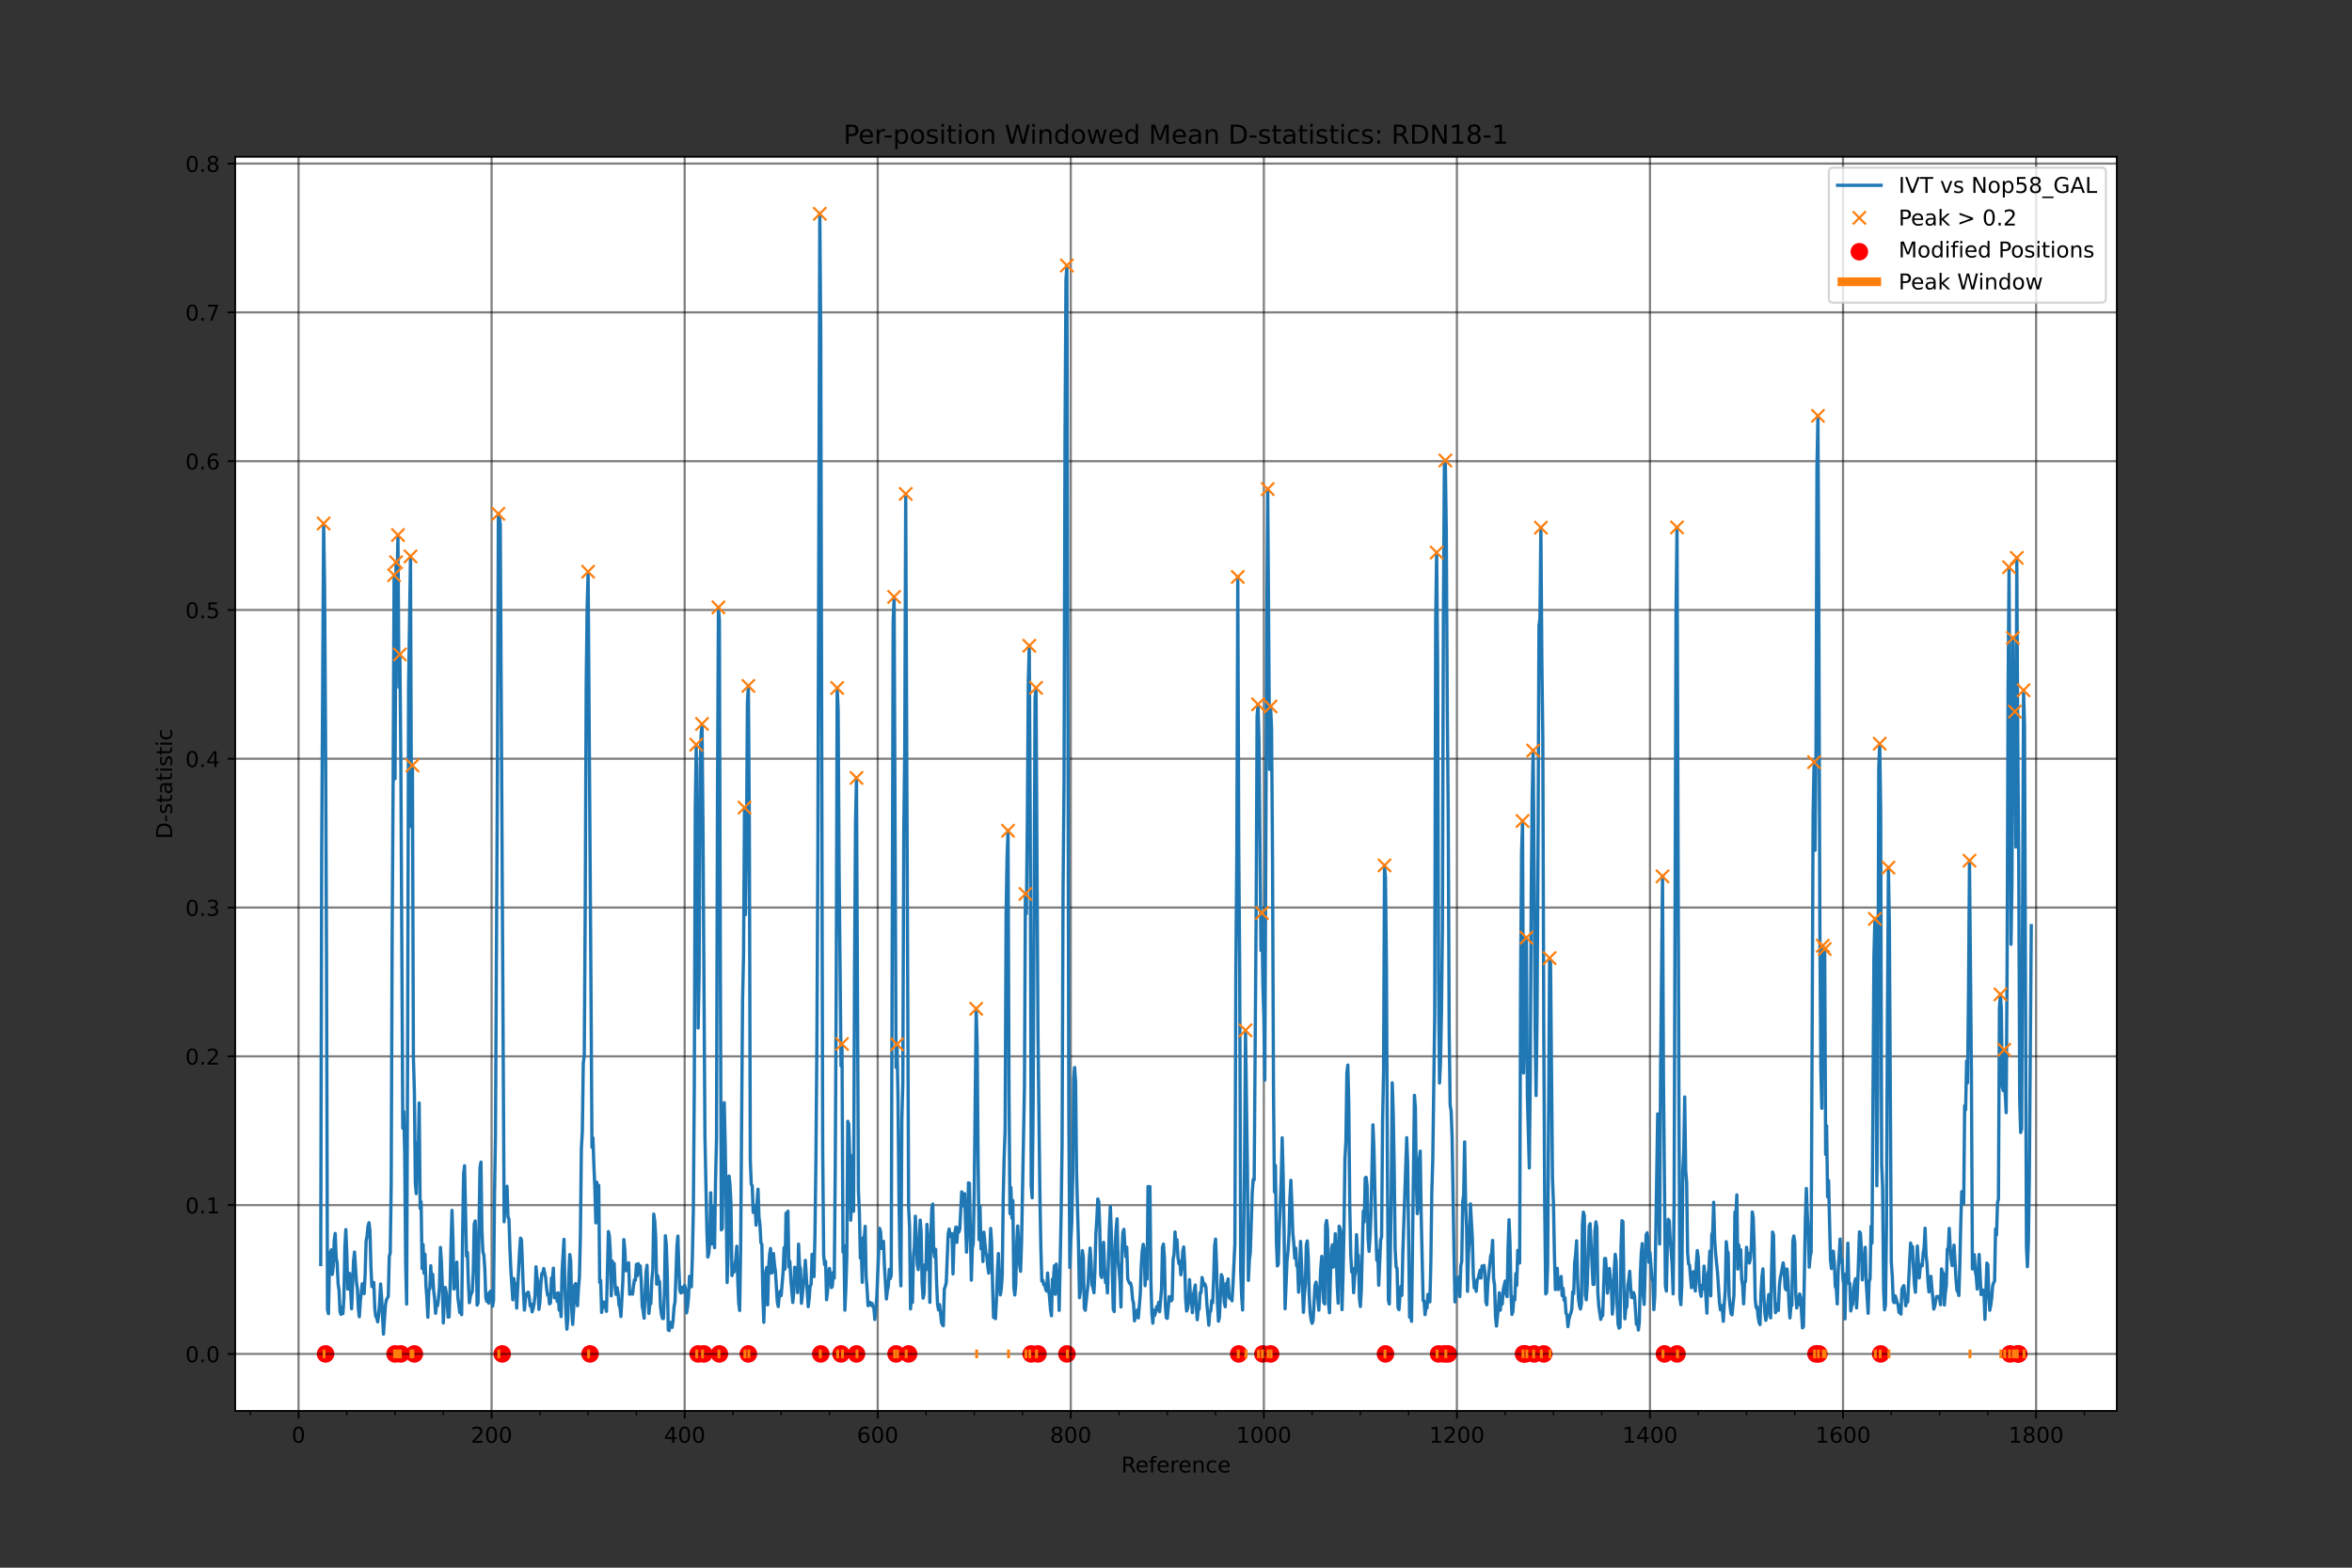 <?xml version="1.0" encoding="utf-8" standalone="no"?>
<!DOCTYPE svg PUBLIC "-//W3C//DTD SVG 1.1//EN"
  "http://www.w3.org/Graphics/SVG/1.1/DTD/svg11.dtd">
<!-- Created with matplotlib (https://matplotlib.org/) -->
<svg height="720pt" version="1.1" viewBox="0 0 1080 720" width="1080pt" xmlns="http://www.w3.org/2000/svg" xmlns:xlink="http://www.w3.org/1999/xlink">
 <rect x="0" y="0" width="1080" height="720" fill="#333333" stroke="none"/>
 <defs>
  <style type="text/css">*{stroke-linecap:butt;stroke-linejoin:round;}</style>
 </defs>
 <g id="figure_1">
  <g id="patch_1">
   <path d="M 0 720 
L 1080 720 
L 1080 0 
L 0 0 
z
" style="fill:none;"/>
  </g>
  <g id="axes_1">
   <g id="patch_2">
    <path d="M 108 648 
L 972 648 
L 972 72 
L 108 72 
z
" style="fill:#ffffff;"/>
   </g>
   <g id="PathCollection_1">
    <defs>
     <path d="M 0 3.536 
C 0.938 3.536 1.837 3.163 2.5 2.5 
C 3.163 1.837 3.536 0.938 3.536 0 
C 3.536 -0.938 3.163 -1.837 2.5 -2.5 
C 1.837 -3.163 0.938 -3.536 0 -3.536 
C -0.938 -3.536 -1.837 -3.163 -2.5 -2.5 
C -3.163 -1.837 -3.536 -0.938 -3.536 0 
C -3.536 0.938 -3.163 1.837 -2.5 2.5 
C -1.837 3.163 -0.938 3.536 0 3.536 
z
" id="mea67d8a955" style="stroke:#ff0000;"/>
    </defs>
    <g clip-path="url(#p6cd791ffb2)">
     <use style="fill:#ff0000;stroke:#ff0000;" x="149.489" xlink:href="#mea67d8a955" y="621.818"/>
     <use style="fill:#ff0000;stroke:#ff0000;" x="181.404" xlink:href="#mea67d8a955" y="621.818"/>
     <use style="fill:#ff0000;stroke:#ff0000;" x="184.063" xlink:href="#mea67d8a955" y="621.818"/>
     <use style="fill:#ff0000;stroke:#ff0000;" x="190.269" xlink:href="#mea67d8a955" y="621.818"/>
     <use style="fill:#ff0000;stroke:#ff0000;" x="230.605" xlink:href="#mea67d8a955" y="621.818"/>
     <use style="fill:#ff0000;stroke:#ff0000;" x="270.942" xlink:href="#mea67d8a955" y="621.818"/>
     <use style="fill:#ff0000;stroke:#ff0000;" x="320.587" xlink:href="#mea67d8a955" y="621.818"/>
     <use style="fill:#ff0000;stroke:#ff0000;" x="323.246" xlink:href="#mea67d8a955" y="621.818"/>
     <use style="fill:#ff0000;stroke:#ff0000;" x="330.339" xlink:href="#mea67d8a955" y="621.818"/>
     <use style="fill:#ff0000;stroke:#ff0000;" x="343.636" xlink:href="#mea67d8a955" y="621.818"/>
     <use style="fill:#ff0000;stroke:#ff0000;" x="376.881" xlink:href="#mea67d8a955" y="621.818"/>
     <use style="fill:#ff0000;stroke:#ff0000;" x="386.189" xlink:href="#mea67d8a955" y="621.818"/>
     <use style="fill:#ff0000;stroke:#ff0000;" x="393.281" xlink:href="#mea67d8a955" y="621.818"/>
     <use style="fill:#ff0000;stroke:#ff0000;" x="411.455" xlink:href="#mea67d8a955" y="621.818"/>
     <use style="fill:#ff0000;stroke:#ff0000;" x="417.217" xlink:href="#mea67d8a955" y="621.818"/>
     <use style="fill:#ff0000;stroke:#ff0000;" x="473.511" xlink:href="#mea67d8a955" y="621.818"/>
     <use style="fill:#ff0000;stroke:#ff0000;" x="476.614" xlink:href="#mea67d8a955" y="621.818"/>
     <use style="fill:#ff0000;stroke:#ff0000;" x="489.912" xlink:href="#mea67d8a955" y="621.818"/>
     <use style="fill:#ff0000;stroke:#ff0000;" x="568.812" xlink:href="#mea67d8a955" y="621.818"/>
     <use style="fill:#ff0000;stroke:#ff0000;" x="579.893" xlink:href="#mea67d8a955" y="621.818"/>
     <use style="fill:#ff0000;stroke:#ff0000;" x="583.439" xlink:href="#mea67d8a955" y="621.818"/>
     <use style="fill:#ff0000;stroke:#ff0000;" x="636.187" xlink:href="#mea67d8a955" y="621.818"/>
     <use style="fill:#ff0000;stroke:#ff0000;" x="660.566" xlink:href="#mea67d8a955" y="621.818"/>
     <use style="fill:#ff0000;stroke:#ff0000;" x="663.226" xlink:href="#mea67d8a955" y="621.818"/>
     <use style="fill:#ff0000;stroke:#ff0000;" x="664.999" xlink:href="#mea67d8a955" y="621.818"/>
     <use style="fill:#ff0000;stroke:#ff0000;" x="699.573" xlink:href="#mea67d8a955" y="621.818"/>
     <use style="fill:#ff0000;stroke:#ff0000;" x="700.46" xlink:href="#mea67d8a955" y="621.818"/>
     <use style="fill:#ff0000;stroke:#ff0000;" x="704.449" xlink:href="#mea67d8a955" y="621.818"/>
     <use style="fill:#ff0000;stroke:#ff0000;" x="708.882" xlink:href="#mea67d8a955" y="621.818"/>
     <use style="fill:#ff0000;stroke:#ff0000;" x="764.289" xlink:href="#mea67d8a955" y="621.818"/>
     <use style="fill:#ff0000;stroke:#ff0000;" x="770.051" xlink:href="#mea67d8a955" y="621.818"/>
     <use style="fill:#ff0000;stroke:#ff0000;" x="833.881" xlink:href="#mea67d8a955" y="621.818"/>
     <use style="fill:#ff0000;stroke:#ff0000;" x="835.21" xlink:href="#mea67d8a955" y="621.818"/>
     <use style="fill:#ff0000;stroke:#ff0000;" x="863.579" xlink:href="#mea67d8a955" y="621.818"/>
     <use style="fill:#ff0000;stroke:#ff0000;" x="922.976" xlink:href="#mea67d8a955" y="621.818"/>
     <use style="fill:#ff0000;stroke:#ff0000;" x="926.522" xlink:href="#mea67d8a955" y="621.818"/>
     <use style="fill:#ff0000;stroke:#ff0000;" x="926.965" xlink:href="#mea67d8a955" y="621.818"/>
    </g>
   </g>
   <g id="matplotlib.axis_1">
    <g id="xtick_1">
     <g id="line2d_1">
      <path clip-path="url(#p6cd791ffb2)" d="M 137.078 648 
L 137.078 72 
" style="fill:none;stroke:#000000;stroke-linecap:square;stroke-opacity:0.5;"/>
     </g>
     <g id="line2d_2">
      <defs>
       <path d="M 0 0 
L 0 3.5 
" id="m207d5b121a" style="stroke:#000000;stroke-width:0.8;"/>
      </defs>
      <g>
       <use style="stroke:#000000;stroke-width:0.8;" x="137.078" xlink:href="#m207d5b121a" y="648"/>
      </g>
     </g>
     <g id="text_1">
      <!-- 0 -->
      <g transform="translate(133.897 662.598)scale(0.1 -0.1)">
       <defs>
        <path d="M 31.781 66.406 
Q 24.172 66.406 20.328 58.906 
Q 16.5 51.422 16.5 36.375 
Q 16.5 21.391 20.328 13.891 
Q 24.172 6.391 31.781 6.391 
Q 39.453 6.391 43.281 13.891 
Q 47.125 21.391 47.125 36.375 
Q 47.125 51.422 43.281 58.906 
Q 39.453 66.406 31.781 66.406 
z
M 31.781 74.219 
Q 44.047 74.219 50.516 64.516 
Q 56.984 54.828 56.984 36.375 
Q 56.984 17.969 50.516 8.266 
Q 44.047 -1.422 31.781 -1.422 
Q 19.531 -1.422 13.062 8.266 
Q 6.594 17.969 6.594 36.375 
Q 6.594 54.828 13.062 64.516 
Q 19.531 74.219 31.781 74.219 
z
" id="DejaVuSans-48"/>
       </defs>
       <use xlink:href="#DejaVuSans-48"/>
      </g>
     </g>
    </g>
    <g id="xtick_2">
     <g id="line2d_3">
      <path clip-path="url(#p6cd791ffb2)" d="M 225.73 648 
L 225.73 72 
" style="fill:none;stroke:#000000;stroke-linecap:square;stroke-opacity:0.5;"/>
     </g>
     <g id="line2d_4">
      <g>
       <use style="stroke:#000000;stroke-width:0.8;" x="225.73" xlink:href="#m207d5b121a" y="648"/>
      </g>
     </g>
     <g id="text_2">
      <!-- 200 -->
      <g transform="translate(216.186 662.598)scale(0.1 -0.1)">
       <defs>
        <path d="M 19.188 8.297 
L 53.609 8.297 
L 53.609 0 
L 7.328 0 
L 7.328 8.297 
Q 12.938 14.109 22.625 23.891 
Q 32.328 33.688 34.812 36.531 
Q 39.547 41.844 41.422 45.531 
Q 43.312 49.219 43.312 52.781 
Q 43.312 58.594 39.234 62.25 
Q 35.156 65.922 28.609 65.922 
Q 23.969 65.922 18.812 64.312 
Q 13.672 62.703 7.812 59.422 
L 7.812 69.391 
Q 13.766 71.781 18.938 73 
Q 24.125 74.219 28.422 74.219 
Q 39.75 74.219 46.484 68.547 
Q 53.219 62.891 53.219 53.422 
Q 53.219 48.922 51.531 44.891 
Q 49.859 40.875 45.406 35.406 
Q 44.188 33.984 37.641 27.219 
Q 31.109 20.453 19.188 8.297 
z
" id="DejaVuSans-50"/>
       </defs>
       <use xlink:href="#DejaVuSans-50"/>
       <use x="63.623" xlink:href="#DejaVuSans-48"/>
       <use x="127.246" xlink:href="#DejaVuSans-48"/>
      </g>
     </g>
    </g>
    <g id="xtick_3">
     <g id="line2d_5">
      <path clip-path="url(#p6cd791ffb2)" d="M 314.381 648 
L 314.381 72 
" style="fill:none;stroke:#000000;stroke-linecap:square;stroke-opacity:0.5;"/>
     </g>
     <g id="line2d_6">
      <g>
       <use style="stroke:#000000;stroke-width:0.8;" x="314.381" xlink:href="#m207d5b121a" y="648"/>
      </g>
     </g>
     <g id="text_3">
      <!-- 400 -->
      <g transform="translate(304.838 662.598)scale(0.1 -0.1)">
       <defs>
        <path d="M 37.797 64.312 
L 12.891 25.391 
L 37.797 25.391 
z
M 35.203 72.906 
L 47.609 72.906 
L 47.609 25.391 
L 58.016 25.391 
L 58.016 17.188 
L 47.609 17.188 
L 47.609 0 
L 37.797 0 
L 37.797 17.188 
L 4.891 17.188 
L 4.891 26.703 
z
" id="DejaVuSans-52"/>
       </defs>
       <use xlink:href="#DejaVuSans-52"/>
       <use x="63.623" xlink:href="#DejaVuSans-48"/>
       <use x="127.246" xlink:href="#DejaVuSans-48"/>
      </g>
     </g>
    </g>
    <g id="xtick_4">
     <g id="line2d_7">
      <path clip-path="url(#p6cd791ffb2)" d="M 403.033 648 
L 403.033 72 
" style="fill:none;stroke:#000000;stroke-linecap:square;stroke-opacity:0.5;"/>
     </g>
     <g id="line2d_8">
      <g>
       <use style="stroke:#000000;stroke-width:0.8;" x="403.033" xlink:href="#m207d5b121a" y="648"/>
      </g>
     </g>
     <g id="text_4">
      <!-- 600 -->
      <g transform="translate(393.489 662.598)scale(0.1 -0.1)">
       <defs>
        <path d="M 33.016 40.375 
Q 26.375 40.375 22.484 35.828 
Q 18.609 31.297 18.609 23.391 
Q 18.609 15.531 22.484 10.953 
Q 26.375 6.391 33.016 6.391 
Q 39.656 6.391 43.531 10.953 
Q 47.406 15.531 47.406 23.391 
Q 47.406 31.297 43.531 35.828 
Q 39.656 40.375 33.016 40.375 
z
M 52.594 71.297 
L 52.594 62.312 
Q 48.875 64.062 45.094 64.984 
Q 41.312 65.922 37.594 65.922 
Q 27.828 65.922 22.672 59.328 
Q 17.531 52.734 16.797 39.406 
Q 19.672 43.656 24.016 45.922 
Q 28.375 48.188 33.594 48.188 
Q 44.578 48.188 50.953 41.516 
Q 57.328 34.859 57.328 23.391 
Q 57.328 12.156 50.688 5.359 
Q 44.047 -1.422 33.016 -1.422 
Q 20.359 -1.422 13.672 8.266 
Q 6.984 17.969 6.984 36.375 
Q 6.984 53.656 15.188 63.938 
Q 23.391 74.219 37.203 74.219 
Q 40.922 74.219 44.703 73.484 
Q 48.484 72.75 52.594 71.297 
z
" id="DejaVuSans-54"/>
       </defs>
       <use xlink:href="#DejaVuSans-54"/>
       <use x="63.623" xlink:href="#DejaVuSans-48"/>
       <use x="127.246" xlink:href="#DejaVuSans-48"/>
      </g>
     </g>
    </g>
    <g id="xtick_5">
     <g id="line2d_9">
      <path clip-path="url(#p6cd791ffb2)" d="M 491.685 648 
L 491.685 72 
" style="fill:none;stroke:#000000;stroke-linecap:square;stroke-opacity:0.5;"/>
     </g>
     <g id="line2d_10">
      <g>
       <use style="stroke:#000000;stroke-width:0.8;" x="491.685" xlink:href="#m207d5b121a" y="648"/>
      </g>
     </g>
     <g id="text_5">
      <!-- 800 -->
      <g transform="translate(482.141 662.598)scale(0.1 -0.1)">
       <defs>
        <path d="M 31.781 34.625 
Q 24.75 34.625 20.719 30.859 
Q 16.703 27.094 16.703 20.516 
Q 16.703 13.922 20.719 10.156 
Q 24.75 6.391 31.781 6.391 
Q 38.812 6.391 42.859 10.172 
Q 46.922 13.969 46.922 20.516 
Q 46.922 27.094 42.891 30.859 
Q 38.875 34.625 31.781 34.625 
z
M 21.922 38.812 
Q 15.578 40.375 12.031 44.719 
Q 8.5 49.078 8.5 55.328 
Q 8.5 64.062 14.719 69.141 
Q 20.953 74.219 31.781 74.219 
Q 42.672 74.219 48.875 69.141 
Q 55.078 64.062 55.078 55.328 
Q 55.078 49.078 51.531 44.719 
Q 48 40.375 41.703 38.812 
Q 48.828 37.156 52.797 32.312 
Q 56.781 27.484 56.781 20.516 
Q 56.781 9.906 50.312 4.234 
Q 43.844 -1.422 31.781 -1.422 
Q 19.734 -1.422 13.25 4.234 
Q 6.781 9.906 6.781 20.516 
Q 6.781 27.484 10.781 32.312 
Q 14.797 37.156 21.922 38.812 
z
M 18.312 54.391 
Q 18.312 48.734 21.844 45.562 
Q 25.391 42.391 31.781 42.391 
Q 38.141 42.391 41.719 45.562 
Q 45.312 48.734 45.312 54.391 
Q 45.312 60.062 41.719 63.234 
Q 38.141 66.406 31.781 66.406 
Q 25.391 66.406 21.844 63.234 
Q 18.312 60.062 18.312 54.391 
z
" id="DejaVuSans-56"/>
       </defs>
       <use xlink:href="#DejaVuSans-56"/>
       <use x="63.623" xlink:href="#DejaVuSans-48"/>
       <use x="127.246" xlink:href="#DejaVuSans-48"/>
      </g>
     </g>
    </g>
    <g id="xtick_6">
     <g id="line2d_11">
      <path clip-path="url(#p6cd791ffb2)" d="M 580.337 648 
L 580.337 72 
" style="fill:none;stroke:#000000;stroke-linecap:square;stroke-opacity:0.5;"/>
     </g>
     <g id="line2d_12">
      <g>
       <use style="stroke:#000000;stroke-width:0.8;" x="580.337" xlink:href="#m207d5b121a" y="648"/>
      </g>
     </g>
     <g id="text_6">
      <!-- 1000 -->
      <g transform="translate(567.612 662.598)scale(0.1 -0.1)">
       <defs>
        <path d="M 12.406 8.297 
L 28.516 8.297 
L 28.516 63.922 
L 10.984 60.406 
L 10.984 69.391 
L 28.422 72.906 
L 38.281 72.906 
L 38.281 8.297 
L 54.391 8.297 
L 54.391 0 
L 12.406 0 
z
" id="DejaVuSans-49"/>
       </defs>
       <use xlink:href="#DejaVuSans-49"/>
       <use x="63.623" xlink:href="#DejaVuSans-48"/>
       <use x="127.246" xlink:href="#DejaVuSans-48"/>
       <use x="190.869" xlink:href="#DejaVuSans-48"/>
      </g>
     </g>
    </g>
    <g id="xtick_7">
     <g id="line2d_13">
      <path clip-path="url(#p6cd791ffb2)" d="M 668.988 648 
L 668.988 72 
" style="fill:none;stroke:#000000;stroke-linecap:square;stroke-opacity:0.5;"/>
     </g>
     <g id="line2d_14">
      <g>
       <use style="stroke:#000000;stroke-width:0.8;" x="668.988" xlink:href="#m207d5b121a" y="648"/>
      </g>
     </g>
     <g id="text_7">
      <!-- 1200 -->
      <g transform="translate(656.263 662.598)scale(0.1 -0.1)">
       <use xlink:href="#DejaVuSans-49"/>
       <use x="63.623" xlink:href="#DejaVuSans-50"/>
       <use x="127.246" xlink:href="#DejaVuSans-48"/>
       <use x="190.869" xlink:href="#DejaVuSans-48"/>
      </g>
     </g>
    </g>
    <g id="xtick_8">
     <g id="line2d_15">
      <path clip-path="url(#p6cd791ffb2)" d="M 757.64 648 
L 757.64 72 
" style="fill:none;stroke:#000000;stroke-linecap:square;stroke-opacity:0.5;"/>
     </g>
     <g id="line2d_16">
      <g>
       <use style="stroke:#000000;stroke-width:0.8;" x="757.64" xlink:href="#m207d5b121a" y="648"/>
      </g>
     </g>
     <g id="text_8">
      <!-- 1400 -->
      <g transform="translate(744.915 662.598)scale(0.1 -0.1)">
       <use xlink:href="#DejaVuSans-49"/>
       <use x="63.623" xlink:href="#DejaVuSans-52"/>
       <use x="127.246" xlink:href="#DejaVuSans-48"/>
       <use x="190.869" xlink:href="#DejaVuSans-48"/>
      </g>
     </g>
    </g>
    <g id="xtick_9">
     <g id="line2d_17">
      <path clip-path="url(#p6cd791ffb2)" d="M 846.292 648 
L 846.292 72 
" style="fill:none;stroke:#000000;stroke-linecap:square;stroke-opacity:0.5;"/>
     </g>
     <g id="line2d_18">
      <g>
       <use style="stroke:#000000;stroke-width:0.8;" x="846.292" xlink:href="#m207d5b121a" y="648"/>
      </g>
     </g>
     <g id="text_9">
      <!-- 1600 -->
      <g transform="translate(833.567 662.598)scale(0.1 -0.1)">
       <use xlink:href="#DejaVuSans-49"/>
       <use x="63.623" xlink:href="#DejaVuSans-54"/>
       <use x="127.246" xlink:href="#DejaVuSans-48"/>
       <use x="190.869" xlink:href="#DejaVuSans-48"/>
      </g>
     </g>
    </g>
    <g id="xtick_10">
     <g id="line2d_19">
      <path clip-path="url(#p6cd791ffb2)" d="M 934.944 648 
L 934.944 72 
" style="fill:none;stroke:#000000;stroke-linecap:square;stroke-opacity:0.5;"/>
     </g>
     <g id="line2d_20">
      <g>
       <use style="stroke:#000000;stroke-width:0.8;" x="934.944" xlink:href="#m207d5b121a" y="648"/>
      </g>
     </g>
     <g id="text_10">
      <!-- 1800 -->
      <g transform="translate(922.219 662.598)scale(0.1 -0.1)">
       <use xlink:href="#DejaVuSans-49"/>
       <use x="63.623" xlink:href="#DejaVuSans-56"/>
       <use x="127.246" xlink:href="#DejaVuSans-48"/>
       <use x="190.869" xlink:href="#DejaVuSans-48"/>
      </g>
     </g>
    </g>
    <g id="xtick_11">
     <g id="line2d_21">
      <defs>
       <path d="M 0 0 
L 0 2 
" id="m53307ab00f" style="stroke:#000000;stroke-width:0.6;"/>
      </defs>
      <g>
       <use style="stroke:#000000;stroke-width:0.6;" x="114.915" xlink:href="#m53307ab00f" y="648"/>
      </g>
     </g>
    </g>
    <g id="xtick_12">
     <g id="line2d_22">
      <g>
       <use style="stroke:#000000;stroke-width:0.6;" x="159.241" xlink:href="#m53307ab00f" y="648"/>
      </g>
     </g>
    </g>
    <g id="xtick_13">
     <g id="line2d_23">
      <g>
       <use style="stroke:#000000;stroke-width:0.6;" x="181.404" xlink:href="#m53307ab00f" y="648"/>
      </g>
     </g>
    </g>
    <g id="xtick_14">
     <g id="line2d_24">
      <g>
       <use style="stroke:#000000;stroke-width:0.6;" x="203.567" xlink:href="#m53307ab00f" y="648"/>
      </g>
     </g>
    </g>
    <g id="xtick_15">
     <g id="line2d_25">
      <g>
       <use style="stroke:#000000;stroke-width:0.6;" x="247.892" xlink:href="#m53307ab00f" y="648"/>
      </g>
     </g>
    </g>
    <g id="xtick_16">
     <g id="line2d_26">
      <g>
       <use style="stroke:#000000;stroke-width:0.6;" x="270.055" xlink:href="#m53307ab00f" y="648"/>
      </g>
     </g>
    </g>
    <g id="xtick_17">
     <g id="line2d_27">
      <g>
       <use style="stroke:#000000;stroke-width:0.6;" x="292.218" xlink:href="#m53307ab00f" y="648"/>
      </g>
     </g>
    </g>
    <g id="xtick_18">
     <g id="line2d_28">
      <g>
       <use style="stroke:#000000;stroke-width:0.6;" x="336.544" xlink:href="#m53307ab00f" y="648"/>
      </g>
     </g>
    </g>
    <g id="xtick_19">
     <g id="line2d_29">
      <g>
       <use style="stroke:#000000;stroke-width:0.6;" x="358.707" xlink:href="#m53307ab00f" y="648"/>
      </g>
     </g>
    </g>
    <g id="xtick_20">
     <g id="line2d_30">
      <g>
       <use style="stroke:#000000;stroke-width:0.6;" x="380.87" xlink:href="#m53307ab00f" y="648"/>
      </g>
     </g>
    </g>
    <g id="xtick_21">
     <g id="line2d_31">
      <g>
       <use style="stroke:#000000;stroke-width:0.6;" x="425.196" xlink:href="#m53307ab00f" y="648"/>
      </g>
     </g>
    </g>
    <g id="xtick_22">
     <g id="line2d_32">
      <g>
       <use style="stroke:#000000;stroke-width:0.6;" x="447.359" xlink:href="#m53307ab00f" y="648"/>
      </g>
     </g>
    </g>
    <g id="xtick_23">
     <g id="line2d_33">
      <g>
       <use style="stroke:#000000;stroke-width:0.6;" x="469.522" xlink:href="#m53307ab00f" y="648"/>
      </g>
     </g>
    </g>
    <g id="xtick_24">
     <g id="line2d_34">
      <g>
       <use style="stroke:#000000;stroke-width:0.6;" x="513.848" xlink:href="#m53307ab00f" y="648"/>
      </g>
     </g>
    </g>
    <g id="xtick_25">
     <g id="line2d_35">
      <g>
       <use style="stroke:#000000;stroke-width:0.6;" x="536.011" xlink:href="#m53307ab00f" y="648"/>
      </g>
     </g>
    </g>
    <g id="xtick_26">
     <g id="line2d_36">
      <g>
       <use style="stroke:#000000;stroke-width:0.6;" x="558.174" xlink:href="#m53307ab00f" y="648"/>
      </g>
     </g>
    </g>
    <g id="xtick_27">
     <g id="line2d_37">
      <g>
       <use style="stroke:#000000;stroke-width:0.6;" x="602.499" xlink:href="#m53307ab00f" y="648"/>
      </g>
     </g>
    </g>
    <g id="xtick_28">
     <g id="line2d_38">
      <g>
       <use style="stroke:#000000;stroke-width:0.6;" x="624.662" xlink:href="#m53307ab00f" y="648"/>
      </g>
     </g>
    </g>
    <g id="xtick_29">
     <g id="line2d_39">
      <g>
       <use style="stroke:#000000;stroke-width:0.6;" x="646.825" xlink:href="#m53307ab00f" y="648"/>
      </g>
     </g>
    </g>
    <g id="xtick_30">
     <g id="line2d_40">
      <g>
       <use style="stroke:#000000;stroke-width:0.6;" x="691.151" xlink:href="#m53307ab00f" y="648"/>
      </g>
     </g>
    </g>
    <g id="xtick_31">
     <g id="line2d_41">
      <g>
       <use style="stroke:#000000;stroke-width:0.6;" x="713.314" xlink:href="#m53307ab00f" y="648"/>
      </g>
     </g>
    </g>
    <g id="xtick_32">
     <g id="line2d_42">
      <g>
       <use style="stroke:#000000;stroke-width:0.6;" x="735.477" xlink:href="#m53307ab00f" y="648"/>
      </g>
     </g>
    </g>
    <g id="xtick_33">
     <g id="line2d_43">
      <g>
       <use style="stroke:#000000;stroke-width:0.6;" x="779.803" xlink:href="#m53307ab00f" y="648"/>
      </g>
     </g>
    </g>
    <g id="xtick_34">
     <g id="line2d_44">
      <g>
       <use style="stroke:#000000;stroke-width:0.6;" x="801.966" xlink:href="#m53307ab00f" y="648"/>
      </g>
     </g>
    </g>
    <g id="xtick_35">
     <g id="line2d_45">
      <g>
       <use style="stroke:#000000;stroke-width:0.6;" x="824.129" xlink:href="#m53307ab00f" y="648"/>
      </g>
     </g>
    </g>
    <g id="xtick_36">
     <g id="line2d_46">
      <g>
       <use style="stroke:#000000;stroke-width:0.6;" x="868.455" xlink:href="#m53307ab00f" y="648"/>
      </g>
     </g>
    </g>
    <g id="xtick_37">
     <g id="line2d_47">
      <g>
       <use style="stroke:#000000;stroke-width:0.6;" x="890.618" xlink:href="#m53307ab00f" y="648"/>
      </g>
     </g>
    </g>
    <g id="xtick_38">
     <g id="line2d_48">
      <g>
       <use style="stroke:#000000;stroke-width:0.6;" x="912.781" xlink:href="#m53307ab00f" y="648"/>
      </g>
     </g>
    </g>
    <g id="xtick_39">
     <g id="line2d_49">
      <g>
       <use style="stroke:#000000;stroke-width:0.6;" x="957.107" xlink:href="#m53307ab00f" y="648"/>
      </g>
     </g>
    </g>
    <g id="text_11">
     <!-- Reference -->
     <g transform="translate(514.823 676.277)scale(0.1 -0.1)">
      <defs>
       <path d="M 44.391 34.188 
Q 47.562 33.109 50.562 29.594 
Q 53.562 26.078 56.594 19.922 
L 66.609 0 
L 56 0 
L 46.688 18.703 
Q 43.062 26.031 39.672 28.422 
Q 36.281 30.812 30.422 30.812 
L 19.672 30.812 
L 19.672 0 
L 9.812 0 
L 9.812 72.906 
L 32.078 72.906 
Q 44.578 72.906 50.734 67.672 
Q 56.891 62.453 56.891 51.906 
Q 56.891 45.016 53.688 40.469 
Q 50.484 35.938 44.391 34.188 
z
M 19.672 64.797 
L 19.672 38.922 
L 32.078 38.922 
Q 39.203 38.922 42.844 42.219 
Q 46.484 45.516 46.484 51.906 
Q 46.484 58.297 42.844 61.547 
Q 39.203 64.797 32.078 64.797 
z
" id="DejaVuSans-82"/>
       <path d="M 56.203 29.594 
L 56.203 25.203 
L 14.891 25.203 
Q 15.484 15.922 20.484 11.062 
Q 25.484 6.203 34.422 6.203 
Q 39.594 6.203 44.453 7.469 
Q 49.312 8.734 54.109 11.281 
L 54.109 2.781 
Q 49.266 0.734 44.188 -0.344 
Q 39.109 -1.422 33.891 -1.422 
Q 20.797 -1.422 13.156 6.188 
Q 5.516 13.812 5.516 26.812 
Q 5.516 40.234 12.766 48.109 
Q 20.016 56 32.328 56 
Q 43.359 56 49.781 48.891 
Q 56.203 41.797 56.203 29.594 
z
M 47.219 32.234 
Q 47.125 39.594 43.094 43.984 
Q 39.062 48.391 32.422 48.391 
Q 24.906 48.391 20.391 44.141 
Q 15.875 39.891 15.188 32.172 
z
" id="DejaVuSans-101"/>
       <path d="M 37.109 75.984 
L 37.109 68.5 
L 28.516 68.5 
Q 23.688 68.5 21.797 66.547 
Q 19.922 64.594 19.922 59.516 
L 19.922 54.688 
L 34.719 54.688 
L 34.719 47.703 
L 19.922 47.703 
L 19.922 0 
L 10.891 0 
L 10.891 47.703 
L 2.297 47.703 
L 2.297 54.688 
L 10.891 54.688 
L 10.891 58.5 
Q 10.891 67.625 15.141 71.797 
Q 19.391 75.984 28.609 75.984 
z
" id="DejaVuSans-102"/>
       <path d="M 41.109 46.297 
Q 39.594 47.172 37.812 47.578 
Q 36.031 48 33.891 48 
Q 26.266 48 22.188 43.047 
Q 18.109 38.094 18.109 28.812 
L 18.109 0 
L 9.078 0 
L 9.078 54.688 
L 18.109 54.688 
L 18.109 46.188 
Q 20.953 51.172 25.484 53.578 
Q 30.031 56 36.531 56 
Q 37.453 56 38.578 55.875 
Q 39.703 55.766 41.062 55.516 
z
" id="DejaVuSans-114"/>
       <path d="M 54.891 33.016 
L 54.891 0 
L 45.906 0 
L 45.906 32.719 
Q 45.906 40.484 42.875 44.328 
Q 39.844 48.188 33.797 48.188 
Q 26.516 48.188 22.312 43.547 
Q 18.109 38.922 18.109 30.906 
L 18.109 0 
L 9.078 0 
L 9.078 54.688 
L 18.109 54.688 
L 18.109 46.188 
Q 21.344 51.125 25.703 53.562 
Q 30.078 56 35.797 56 
Q 45.219 56 50.047 50.172 
Q 54.891 44.344 54.891 33.016 
z
" id="DejaVuSans-110"/>
       <path d="M 48.781 52.594 
L 48.781 44.188 
Q 44.969 46.297 41.141 47.344 
Q 37.312 48.391 33.406 48.391 
Q 24.656 48.391 19.812 42.844 
Q 14.984 37.312 14.984 27.297 
Q 14.984 17.281 19.812 11.734 
Q 24.656 6.203 33.406 6.203 
Q 37.312 6.203 41.141 7.25 
Q 44.969 8.297 48.781 10.406 
L 48.781 2.094 
Q 45.016 0.344 40.984 -0.531 
Q 36.969 -1.422 32.422 -1.422 
Q 20.062 -1.422 12.781 6.344 
Q 5.516 14.109 5.516 27.297 
Q 5.516 40.672 12.859 48.328 
Q 20.219 56 33.016 56 
Q 37.156 56 41.109 55.141 
Q 45.062 54.297 48.781 52.594 
z
" id="DejaVuSans-99"/>
      </defs>
      <use xlink:href="#DejaVuSans-82"/>
      <use x="64.982" xlink:href="#DejaVuSans-101"/>
      <use x="126.506" xlink:href="#DejaVuSans-102"/>
      <use x="161.711" xlink:href="#DejaVuSans-101"/>
      <use x="223.234" xlink:href="#DejaVuSans-114"/>
      <use x="262.098" xlink:href="#DejaVuSans-101"/>
      <use x="323.621" xlink:href="#DejaVuSans-110"/>
      <use x="387" xlink:href="#DejaVuSans-99"/>
      <use x="441.98" xlink:href="#DejaVuSans-101"/>
     </g>
    </g>
   </g>
   <g id="matplotlib.axis_2">
    <g id="ytick_1">
     <g id="line2d_50">
      <path clip-path="url(#p6cd791ffb2)" d="M 108 621.818 
L 972 621.818 
" style="fill:none;stroke:#000000;stroke-linecap:square;stroke-opacity:0.5;"/>
     </g>
     <g id="line2d_51">
      <defs>
       <path d="M 0 0 
L -3.5 0 
" id="me8d6d1d153" style="stroke:#000000;stroke-width:0.8;"/>
      </defs>
      <g>
       <use style="stroke:#000000;stroke-width:0.8;" x="108" xlink:href="#me8d6d1d153" y="621.818"/>
      </g>
     </g>
     <g id="text_12">
      <!-- 0.0 -->
      <g transform="translate(85.097 625.617)scale(0.1 -0.1)">
       <defs>
        <path d="M 10.688 12.406 
L 21 12.406 
L 21 0 
L 10.688 0 
z
" id="DejaVuSans-46"/>
       </defs>
       <use xlink:href="#DejaVuSans-48"/>
       <use x="63.623" xlink:href="#DejaVuSans-46"/>
       <use x="95.41" xlink:href="#DejaVuSans-48"/>
      </g>
     </g>
    </g>
    <g id="ytick_2">
     <g id="line2d_52">
      <path clip-path="url(#p6cd791ffb2)" d="M 108 553.482 
L 972 553.482 
" style="fill:none;stroke:#000000;stroke-linecap:square;stroke-opacity:0.5;"/>
     </g>
     <g id="line2d_53">
      <g>
       <use style="stroke:#000000;stroke-width:0.8;" x="108" xlink:href="#me8d6d1d153" y="553.482"/>
      </g>
     </g>
     <g id="text_13">
      <!-- 0.1 -->
      <g transform="translate(85.097 557.281)scale(0.1 -0.1)">
       <use xlink:href="#DejaVuSans-48"/>
       <use x="63.623" xlink:href="#DejaVuSans-46"/>
       <use x="95.41" xlink:href="#DejaVuSans-49"/>
      </g>
     </g>
    </g>
    <g id="ytick_3">
     <g id="line2d_54">
      <path clip-path="url(#p6cd791ffb2)" d="M 108 485.146 
L 972 485.146 
" style="fill:none;stroke:#000000;stroke-linecap:square;stroke-opacity:0.5;"/>
     </g>
     <g id="line2d_55">
      <g>
       <use style="stroke:#000000;stroke-width:0.8;" x="108" xlink:href="#me8d6d1d153" y="485.146"/>
      </g>
     </g>
     <g id="text_14">
      <!-- 0.2 -->
      <g transform="translate(85.097 488.945)scale(0.1 -0.1)">
       <use xlink:href="#DejaVuSans-48"/>
       <use x="63.623" xlink:href="#DejaVuSans-46"/>
       <use x="95.41" xlink:href="#DejaVuSans-50"/>
      </g>
     </g>
    </g>
    <g id="ytick_4">
     <g id="line2d_56">
      <path clip-path="url(#p6cd791ffb2)" d="M 108 416.81 
L 972 416.81 
" style="fill:none;stroke:#000000;stroke-linecap:square;stroke-opacity:0.5;"/>
     </g>
     <g id="line2d_57">
      <g>
       <use style="stroke:#000000;stroke-width:0.8;" x="108" xlink:href="#me8d6d1d153" y="416.81"/>
      </g>
     </g>
     <g id="text_15">
      <!-- 0.3 -->
      <g transform="translate(85.097 420.609)scale(0.1 -0.1)">
       <defs>
        <path d="M 40.578 39.312 
Q 47.656 37.797 51.625 33 
Q 55.609 28.219 55.609 21.188 
Q 55.609 10.406 48.188 4.484 
Q 40.766 -1.422 27.094 -1.422 
Q 22.516 -1.422 17.656 -0.516 
Q 12.797 0.391 7.625 2.203 
L 7.625 11.719 
Q 11.719 9.328 16.594 8.109 
Q 21.484 6.891 26.812 6.891 
Q 36.078 6.891 40.938 10.547 
Q 45.797 14.203 45.797 21.188 
Q 45.797 27.641 41.281 31.266 
Q 36.766 34.906 28.719 34.906 
L 20.219 34.906 
L 20.219 43.016 
L 29.109 43.016 
Q 36.375 43.016 40.234 45.922 
Q 44.094 48.828 44.094 54.297 
Q 44.094 59.906 40.109 62.906 
Q 36.141 65.922 28.719 65.922 
Q 24.656 65.922 20.016 65.031 
Q 15.375 64.156 9.812 62.312 
L 9.812 71.094 
Q 15.438 72.656 20.344 73.438 
Q 25.25 74.219 29.594 74.219 
Q 40.828 74.219 47.359 69.109 
Q 53.906 64.016 53.906 55.328 
Q 53.906 49.266 50.438 45.094 
Q 46.969 40.922 40.578 39.312 
z
" id="DejaVuSans-51"/>
       </defs>
       <use xlink:href="#DejaVuSans-48"/>
       <use x="63.623" xlink:href="#DejaVuSans-46"/>
       <use x="95.41" xlink:href="#DejaVuSans-51"/>
      </g>
     </g>
    </g>
    <g id="ytick_5">
     <g id="line2d_58">
      <path clip-path="url(#p6cd791ffb2)" d="M 108 348.474 
L 972 348.474 
" style="fill:none;stroke:#000000;stroke-linecap:square;stroke-opacity:0.5;"/>
     </g>
     <g id="line2d_59">
      <g>
       <use style="stroke:#000000;stroke-width:0.8;" x="108" xlink:href="#me8d6d1d153" y="348.474"/>
      </g>
     </g>
     <g id="text_16">
      <!-- 0.4 -->
      <g transform="translate(85.097 352.273)scale(0.1 -0.1)">
       <use xlink:href="#DejaVuSans-48"/>
       <use x="63.623" xlink:href="#DejaVuSans-46"/>
       <use x="95.41" xlink:href="#DejaVuSans-52"/>
      </g>
     </g>
    </g>
    <g id="ytick_6">
     <g id="line2d_60">
      <path clip-path="url(#p6cd791ffb2)" d="M 108 280.137 
L 972 280.137 
" style="fill:none;stroke:#000000;stroke-linecap:square;stroke-opacity:0.5;"/>
     </g>
     <g id="line2d_61">
      <g>
       <use style="stroke:#000000;stroke-width:0.8;" x="108" xlink:href="#me8d6d1d153" y="280.137"/>
      </g>
     </g>
     <g id="text_17">
      <!-- 0.5 -->
      <g transform="translate(85.097 283.937)scale(0.1 -0.1)">
       <defs>
        <path d="M 10.797 72.906 
L 49.516 72.906 
L 49.516 64.594 
L 19.828 64.594 
L 19.828 46.734 
Q 21.969 47.469 24.109 47.828 
Q 26.266 48.188 28.422 48.188 
Q 40.625 48.188 47.75 41.5 
Q 54.891 34.812 54.891 23.391 
Q 54.891 11.625 47.562 5.094 
Q 40.234 -1.422 26.906 -1.422 
Q 22.312 -1.422 17.547 -0.641 
Q 12.797 0.141 7.719 1.703 
L 7.719 11.625 
Q 12.109 9.234 16.797 8.062 
Q 21.484 6.891 26.703 6.891 
Q 35.156 6.891 40.078 11.328 
Q 45.016 15.766 45.016 23.391 
Q 45.016 31 40.078 35.438 
Q 35.156 39.891 26.703 39.891 
Q 22.75 39.891 18.812 39.016 
Q 14.891 38.141 10.797 36.281 
z
" id="DejaVuSans-53"/>
       </defs>
       <use xlink:href="#DejaVuSans-48"/>
       <use x="63.623" xlink:href="#DejaVuSans-46"/>
       <use x="95.41" xlink:href="#DejaVuSans-53"/>
      </g>
     </g>
    </g>
    <g id="ytick_7">
     <g id="line2d_62">
      <path clip-path="url(#p6cd791ffb2)" d="M 108 211.801 
L 972 211.801 
" style="fill:none;stroke:#000000;stroke-linecap:square;stroke-opacity:0.5;"/>
     </g>
     <g id="line2d_63">
      <g>
       <use style="stroke:#000000;stroke-width:0.8;" x="108" xlink:href="#me8d6d1d153" y="211.801"/>
      </g>
     </g>
     <g id="text_18">
      <!-- 0.6 -->
      <g transform="translate(85.097 215.601)scale(0.1 -0.1)">
       <use xlink:href="#DejaVuSans-48"/>
       <use x="63.623" xlink:href="#DejaVuSans-46"/>
       <use x="95.41" xlink:href="#DejaVuSans-54"/>
      </g>
     </g>
    </g>
    <g id="ytick_8">
     <g id="line2d_64">
      <path clip-path="url(#p6cd791ffb2)" d="M 108 143.465 
L 972 143.465 
" style="fill:none;stroke:#000000;stroke-linecap:square;stroke-opacity:0.5;"/>
     </g>
     <g id="line2d_65">
      <g>
       <use style="stroke:#000000;stroke-width:0.8;" x="108" xlink:href="#me8d6d1d153" y="143.465"/>
      </g>
     </g>
     <g id="text_19">
      <!-- 0.7 -->
      <g transform="translate(85.097 147.264)scale(0.1 -0.1)">
       <defs>
        <path d="M 8.203 72.906 
L 55.078 72.906 
L 55.078 68.703 
L 28.609 0 
L 18.312 0 
L 43.219 64.594 
L 8.203 64.594 
z
" id="DejaVuSans-55"/>
       </defs>
       <use xlink:href="#DejaVuSans-48"/>
       <use x="63.623" xlink:href="#DejaVuSans-46"/>
       <use x="95.41" xlink:href="#DejaVuSans-55"/>
      </g>
     </g>
    </g>
    <g id="ytick_9">
     <g id="line2d_66">
      <path clip-path="url(#p6cd791ffb2)" d="M 108 75.129 
L 972 75.129 
" style="fill:none;stroke:#000000;stroke-linecap:square;stroke-opacity:0.5;"/>
     </g>
     <g id="line2d_67">
      <g>
       <use style="stroke:#000000;stroke-width:0.8;" x="108" xlink:href="#me8d6d1d153" y="75.129"/>
      </g>
     </g>
     <g id="text_20">
      <!-- 0.8 -->
      <g transform="translate(85.097 78.928)scale(0.1 -0.1)">
       <use xlink:href="#DejaVuSans-48"/>
       <use x="63.623" xlink:href="#DejaVuSans-46"/>
       <use x="95.41" xlink:href="#DejaVuSans-56"/>
      </g>
     </g>
    </g>
    <g id="text_21">
     <!-- D-statistic -->
     <g transform="translate(79.017 385.335)rotate(-90)scale(0.1 -0.1)">
      <defs>
       <path d="M 19.672 64.797 
L 19.672 8.109 
L 31.594 8.109 
Q 46.688 8.109 53.688 14.938 
Q 60.688 21.781 60.688 36.531 
Q 60.688 51.172 53.688 57.984 
Q 46.688 64.797 31.594 64.797 
z
M 9.812 72.906 
L 30.078 72.906 
Q 51.266 72.906 61.172 64.094 
Q 71.094 55.281 71.094 36.531 
Q 71.094 17.672 61.125 8.828 
Q 51.172 0 30.078 0 
L 9.812 0 
z
" id="DejaVuSans-68"/>
       <path d="M 4.891 31.391 
L 31.203 31.391 
L 31.203 23.391 
L 4.891 23.391 
z
" id="DejaVuSans-45"/>
       <path d="M 44.281 53.078 
L 44.281 44.578 
Q 40.484 46.531 36.375 47.5 
Q 32.281 48.484 27.875 48.484 
Q 21.188 48.484 17.844 46.438 
Q 14.5 44.391 14.5 40.281 
Q 14.5 37.156 16.891 35.375 
Q 19.281 33.594 26.516 31.984 
L 29.594 31.297 
Q 39.156 29.25 43.188 25.516 
Q 47.219 21.781 47.219 15.094 
Q 47.219 7.469 41.188 3.016 
Q 35.156 -1.422 24.609 -1.422 
Q 20.219 -1.422 15.453 -0.562 
Q 10.688 0.297 5.422 2 
L 5.422 11.281 
Q 10.406 8.688 15.234 7.391 
Q 20.062 6.109 24.812 6.109 
Q 31.156 6.109 34.562 8.281 
Q 37.984 10.453 37.984 14.406 
Q 37.984 18.062 35.516 20.016 
Q 33.062 21.969 24.703 23.781 
L 21.578 24.516 
Q 13.234 26.266 9.516 29.906 
Q 5.812 33.547 5.812 39.891 
Q 5.812 47.609 11.281 51.797 
Q 16.75 56 26.812 56 
Q 31.781 56 36.172 55.266 
Q 40.578 54.547 44.281 53.078 
z
" id="DejaVuSans-115"/>
       <path d="M 18.312 70.219 
L 18.312 54.688 
L 36.812 54.688 
L 36.812 47.703 
L 18.312 47.703 
L 18.312 18.016 
Q 18.312 11.328 20.141 9.422 
Q 21.969 7.516 27.594 7.516 
L 36.812 7.516 
L 36.812 0 
L 27.594 0 
Q 17.188 0 13.234 3.875 
Q 9.281 7.766 9.281 18.016 
L 9.281 47.703 
L 2.688 47.703 
L 2.688 54.688 
L 9.281 54.688 
L 9.281 70.219 
z
" id="DejaVuSans-116"/>
       <path d="M 34.281 27.484 
Q 23.391 27.484 19.188 25 
Q 14.984 22.516 14.984 16.5 
Q 14.984 11.719 18.141 8.906 
Q 21.297 6.109 26.703 6.109 
Q 34.188 6.109 38.703 11.406 
Q 43.219 16.703 43.219 25.484 
L 43.219 27.484 
z
M 52.203 31.203 
L 52.203 0 
L 43.219 0 
L 43.219 8.297 
Q 40.141 3.328 35.547 0.953 
Q 30.953 -1.422 24.312 -1.422 
Q 15.922 -1.422 10.953 3.297 
Q 6 8.016 6 15.922 
Q 6 25.141 12.172 29.828 
Q 18.359 34.516 30.609 34.516 
L 43.219 34.516 
L 43.219 35.406 
Q 43.219 41.609 39.141 45 
Q 35.062 48.391 27.688 48.391 
Q 23 48.391 18.547 47.266 
Q 14.109 46.141 10.016 43.891 
L 10.016 52.203 
Q 14.938 54.109 19.578 55.047 
Q 24.219 56 28.609 56 
Q 40.484 56 46.344 49.844 
Q 52.203 43.703 52.203 31.203 
z
" id="DejaVuSans-97"/>
       <path d="M 9.422 54.688 
L 18.406 54.688 
L 18.406 0 
L 9.422 0 
z
M 9.422 75.984 
L 18.406 75.984 
L 18.406 64.594 
L 9.422 64.594 
z
" id="DejaVuSans-105"/>
      </defs>
      <use xlink:href="#DejaVuSans-68"/>
      <use x="77.002" xlink:href="#DejaVuSans-45"/>
      <use x="113.086" xlink:href="#DejaVuSans-115"/>
      <use x="165.186" xlink:href="#DejaVuSans-116"/>
      <use x="204.395" xlink:href="#DejaVuSans-97"/>
      <use x="265.674" xlink:href="#DejaVuSans-116"/>
      <use x="304.883" xlink:href="#DejaVuSans-105"/>
      <use x="332.666" xlink:href="#DejaVuSans-115"/>
      <use x="384.766" xlink:href="#DejaVuSans-116"/>
      <use x="423.975" xlink:href="#DejaVuSans-105"/>
      <use x="451.758" xlink:href="#DejaVuSans-99"/>
     </g>
    </g>
   </g>
   <g id="LineCollection_1">
    <path clip-path="url(#p6cd791ffb2)" d="M 148.159 621.818 
L 149.489 621.818 
" style="fill:none;stroke:#ff7f0e;stroke-width:4;"/>
    <path clip-path="url(#p6cd791ffb2)" d="M 180.517 621.818 
L 181.847 621.818 
" style="fill:none;stroke:#ff7f0e;stroke-width:4;"/>
    <path clip-path="url(#p6cd791ffb2)" d="M 181.404 621.818 
L 182.733 621.818 
" style="fill:none;stroke:#ff7f0e;stroke-width:4;"/>
    <path clip-path="url(#p6cd791ffb2)" d="M 182.29 621.818 
L 183.62 621.818 
" style="fill:none;stroke:#ff7f0e;stroke-width:4;"/>
    <path clip-path="url(#p6cd791ffb2)" d="M 183.177 621.818 
L 184.506 621.818 
" style="fill:none;stroke:#ff7f0e;stroke-width:4;"/>
    <path clip-path="url(#p6cd791ffb2)" d="M 188.053 621.818 
L 189.382 621.818 
" style="fill:none;stroke:#ff7f0e;stroke-width:4;"/>
    <path clip-path="url(#p6cd791ffb2)" d="M 188.939 621.818 
L 190.269 621.818 
" style="fill:none;stroke:#ff7f0e;stroke-width:4;"/>
    <path clip-path="url(#p6cd791ffb2)" d="M 228.389 621.818 
L 229.719 621.818 
" style="fill:none;stroke:#ff7f0e;stroke-width:4;"/>
    <path clip-path="url(#p6cd791ffb2)" d="M 269.612 621.818 
L 270.942 621.818 
" style="fill:none;stroke:#ff7f0e;stroke-width:4;"/>
    <path clip-path="url(#p6cd791ffb2)" d="M 319.257 621.818 
L 320.587 621.818 
" style="fill:none;stroke:#ff7f0e;stroke-width:4;"/>
    <path clip-path="url(#p6cd791ffb2)" d="M 321.917 621.818 
L 323.246 621.818 
" style="fill:none;stroke:#ff7f0e;stroke-width:4;"/>
    <path clip-path="url(#p6cd791ffb2)" d="M 329.452 621.818 
L 330.782 621.818 
" style="fill:none;stroke:#ff7f0e;stroke-width:4;"/>
    <path clip-path="url(#p6cd791ffb2)" d="M 341.42 621.818 
L 342.75 621.818 
" style="fill:none;stroke:#ff7f0e;stroke-width:4;"/>
    <path clip-path="url(#p6cd791ffb2)" d="M 343.193 621.818 
L 344.523 621.818 
" style="fill:none;stroke:#ff7f0e;stroke-width:4;"/>
    <path clip-path="url(#p6cd791ffb2)" d="M 375.994 621.818 
L 377.324 621.818 
" style="fill:none;stroke:#ff7f0e;stroke-width:4;"/>
    <path clip-path="url(#p6cd791ffb2)" d="M 383.973 621.818 
L 385.303 621.818 
" style="fill:none;stroke:#ff7f0e;stroke-width:4;"/>
    <path clip-path="url(#p6cd791ffb2)" d="M 386.189 621.818 
L 387.519 621.818 
" style="fill:none;stroke:#ff7f0e;stroke-width:4;"/>
    <path clip-path="url(#p6cd791ffb2)" d="M 392.838 621.818 
L 394.168 621.818 
" style="fill:none;stroke:#ff7f0e;stroke-width:4;"/>
    <path clip-path="url(#p6cd791ffb2)" d="M 410.125 621.818 
L 411.455 621.818 
" style="fill:none;stroke:#ff7f0e;stroke-width:4;"/>
    <path clip-path="url(#p6cd791ffb2)" d="M 411.455 621.818 
L 412.785 621.818 
" style="fill:none;stroke:#ff7f0e;stroke-width:4;"/>
    <path clip-path="url(#p6cd791ffb2)" d="M 415.444 621.818 
L 416.774 621.818 
" style="fill:none;stroke:#ff7f0e;stroke-width:4;"/>
    <path clip-path="url(#p6cd791ffb2)" d="M 447.802 621.818 
L 449.132 621.818 
" style="fill:none;stroke:#ff7f0e;stroke-width:4;"/>
    <path clip-path="url(#p6cd791ffb2)" d="M 462.43 621.818 
L 463.759 621.818 
" style="fill:none;stroke:#ff7f0e;stroke-width:4;"/>
    <path clip-path="url(#p6cd791ffb2)" d="M 470.408 621.818 
L 471.738 621.818 
" style="fill:none;stroke:#ff7f0e;stroke-width:4;"/>
    <path clip-path="url(#p6cd791ffb2)" d="M 472.181 621.818 
L 473.511 621.818 
" style="fill:none;stroke:#ff7f0e;stroke-width:4;"/>
    <path clip-path="url(#p6cd791ffb2)" d="M 475.284 621.818 
L 476.614 621.818 
" style="fill:none;stroke:#ff7f0e;stroke-width:4;"/>
    <path clip-path="url(#p6cd791ffb2)" d="M 489.469 621.818 
L 490.798 621.818 
" style="fill:none;stroke:#ff7f0e;stroke-width:4;"/>
    <path clip-path="url(#p6cd791ffb2)" d="M 567.925 621.818 
L 569.255 621.818 
" style="fill:none;stroke:#ff7f0e;stroke-width:4;"/>
    <path clip-path="url(#p6cd791ffb2)" d="M 571.471 621.818 
L 572.801 621.818 
" style="fill:none;stroke:#ff7f0e;stroke-width:4;"/>
    <path clip-path="url(#p6cd791ffb2)" d="M 577.234 621.818 
L 578.564 621.818 
" style="fill:none;stroke:#ff7f0e;stroke-width:4;"/>
    <path clip-path="url(#p6cd791ffb2)" d="M 579.007 621.818 
L 580.337 621.818 
" style="fill:none;stroke:#ff7f0e;stroke-width:4;"/>
    <path clip-path="url(#p6cd791ffb2)" d="M 581.666 621.818 
L 582.996 621.818 
" style="fill:none;stroke:#ff7f0e;stroke-width:4;"/>
    <path clip-path="url(#p6cd791ffb2)" d="M 582.996 621.818 
L 584.326 621.818 
" style="fill:none;stroke:#ff7f0e;stroke-width:4;"/>
    <path clip-path="url(#p6cd791ffb2)" d="M 635.301 621.818 
L 636.63 621.818 
" style="fill:none;stroke:#ff7f0e;stroke-width:4;"/>
    <path clip-path="url(#p6cd791ffb2)" d="M 659.237 621.818 
L 660.566 621.818 
" style="fill:none;stroke:#ff7f0e;stroke-width:4;"/>
    <path clip-path="url(#p6cd791ffb2)" d="M 663.226 621.818 
L 664.556 621.818 
" style="fill:none;stroke:#ff7f0e;stroke-width:4;"/>
    <path clip-path="url(#p6cd791ffb2)" d="M 698.687 621.818 
L 700.016 621.818 
" style="fill:none;stroke:#ff7f0e;stroke-width:4;"/>
    <path clip-path="url(#p6cd791ffb2)" d="M 700.46 621.818 
L 701.789 621.818 
" style="fill:none;stroke:#ff7f0e;stroke-width:4;"/>
    <path clip-path="url(#p6cd791ffb2)" d="M 703.562 621.818 
L 704.892 621.818 
" style="fill:none;stroke:#ff7f0e;stroke-width:4;"/>
    <path clip-path="url(#p6cd791ffb2)" d="M 707.109 621.818 
L 708.438 621.818 
" style="fill:none;stroke:#ff7f0e;stroke-width:4;"/>
    <path clip-path="url(#p6cd791ffb2)" d="M 711.098 621.818 
L 712.428 621.818 
" style="fill:none;stroke:#ff7f0e;stroke-width:4;"/>
    <path clip-path="url(#p6cd791ffb2)" d="M 762.959 621.818 
L 764.289 621.818 
" style="fill:none;stroke:#ff7f0e;stroke-width:4;"/>
    <path clip-path="url(#p6cd791ffb2)" d="M 769.608 621.818 
L 770.938 621.818 
" style="fill:none;stroke:#ff7f0e;stroke-width:4;"/>
    <path clip-path="url(#p6cd791ffb2)" d="M 832.551 621.818 
L 833.881 621.818 
" style="fill:none;stroke:#ff7f0e;stroke-width:4;"/>
    <path clip-path="url(#p6cd791ffb2)" d="M 834.324 621.818 
L 835.654 621.818 
" style="fill:none;stroke:#ff7f0e;stroke-width:4;"/>
    <path clip-path="url(#p6cd791ffb2)" d="M 836.54 621.818 
L 837.87 621.818 
" style="fill:none;stroke:#ff7f0e;stroke-width:4;"/>
    <path clip-path="url(#p6cd791ffb2)" d="M 837.427 621.818 
L 838.756 621.818 
" style="fill:none;stroke:#ff7f0e;stroke-width:4;"/>
    <path clip-path="url(#p6cd791ffb2)" d="M 860.476 621.818 
L 861.806 621.818 
" style="fill:none;stroke:#ff7f0e;stroke-width:4;"/>
    <path clip-path="url(#p6cd791ffb2)" d="M 862.692 621.818 
L 864.022 621.818 
" style="fill:none;stroke:#ff7f0e;stroke-width:4;"/>
    <path clip-path="url(#p6cd791ffb2)" d="M 866.682 621.818 
L 868.011 621.818 
" style="fill:none;stroke:#ff7f0e;stroke-width:4;"/>
    <path clip-path="url(#p6cd791ffb2)" d="M 903.915 621.818 
L 905.245 621.818 
" style="fill:none;stroke:#ff7f0e;stroke-width:4;"/>
    <path clip-path="url(#p6cd791ffb2)" d="M 918.1 621.818 
L 919.43 621.818 
" style="fill:none;stroke:#ff7f0e;stroke-width:4;"/>
    <path clip-path="url(#p6cd791ffb2)" d="M 919.873 621.818 
L 921.203 621.818 
" style="fill:none;stroke:#ff7f0e;stroke-width:4;"/>
    <path clip-path="url(#p6cd791ffb2)" d="M 922.089 621.818 
L 923.419 621.818 
" style="fill:none;stroke:#ff7f0e;stroke-width:4;"/>
    <path clip-path="url(#p6cd791ffb2)" d="M 923.862 621.818 
L 925.192 621.818 
" style="fill:none;stroke:#ff7f0e;stroke-width:4;"/>
    <path clip-path="url(#p6cd791ffb2)" d="M 924.749 621.818 
L 926.078 621.818 
" style="fill:none;stroke:#ff7f0e;stroke-width:4;"/>
    <path clip-path="url(#p6cd791ffb2)" d="M 925.635 621.818 
L 926.965 621.818 
" style="fill:none;stroke:#ff7f0e;stroke-width:4;"/>
    <path clip-path="url(#p6cd791ffb2)" d="M 928.738 621.818 
L 930.068 621.818 
" style="fill:none;stroke:#ff7f0e;stroke-width:4;"/>
   </g>
   <g id="line2d_68">
    <path clip-path="url(#p6cd791ffb2)" d="M 147.273 580.77 
L 147.716 390.512 
L 148.603 240.434 
L 149.046 268.873 
L 149.489 338.773 
L 149.932 439.191 
L 150.376 601.367 
L 150.819 603.324 
L 151.262 582.088 
L 151.705 575.326 
L 152.149 574.009 
L 152.592 585.316 
L 153.035 581.603 
L 153.478 569.518 
L 153.922 566.484 
L 154.365 577.457 
L 154.808 580.093 
L 155.251 589.636 
L 155.695 592.698 
L 156.138 602.442 
L 156.581 603.683 
L 157.024 600.487 
L 157.468 603.293 
L 157.911 596.497 
L 158.354 572.966 
L 158.797 564.729 
L 159.241 575.657 
L 159.684 592.052 
L 160.127 591.329 
L 160.57 584.849 
L 161.457 601.092 
L 162.344 579.083 
L 162.787 575.022 
L 163.673 588.752 
L 164.117 591.949 
L 164.56 601.028 
L 165.003 604.742 
L 165.446 597.946 
L 166.333 589.583 
L 166.776 592.45 
L 167.219 594.14 
L 167.663 585.274 
L 168.106 570.016 
L 168.549 567.629 
L 168.992 563.04 
L 169.436 561.567 
L 169.879 565.25 
L 170.322 581.676 
L 170.765 590.911 
L 171.209 589.082 
L 171.652 589.035 
L 172.095 600.875 
L 172.538 604.616 
L 172.982 605.224 
L 173.425 607.111 
L 173.868 604.023 
L 174.312 598.247 
L 174.755 589.698 
L 175.198 595.349 
L 176.085 612.728 
L 176.971 599.569 
L 177.414 597.033 
L 178.301 595.397 
L 178.744 577.047 
L 179.187 575.472 
L 179.631 544.391 
L 180.074 429.142 
L 180.517 359.463 
L 180.96 264.182 
L 181.404 357.657 
L 181.847 258.209 
L 182.29 269.165 
L 182.733 245.721 
L 183.177 315.686 
L 183.62 300.567 
L 184.063 349.891 
L 184.95 518.16 
L 185.393 510.535 
L 185.836 530.007 
L 186.279 580.798 
L 186.723 598.942 
L 187.166 486.399 
L 187.609 315.489 
L 188.496 255.545 
L 188.939 379.781 
L 189.382 351.536 
L 189.826 485.64 
L 190.269 501.065 
L 190.712 543.558 
L 191.155 548.236 
L 191.599 525.027 
L 192.042 529.884 
L 192.485 506.572 
L 192.928 554.968 
L 193.372 551.973 
L 193.815 582.587 
L 194.258 571.568 
L 194.701 584.779 
L 195.145 576.014 
L 195.588 590.424 
L 196.031 596.419 
L 196.474 604.986 
L 196.918 592.743 
L 197.361 591.801 
L 197.804 581.316 
L 198.247 590.404 
L 198.691 585.242 
L 199.134 592.792 
L 199.577 596.551 
L 200.021 603.181 
L 200.464 599.37 
L 200.907 599.639 
L 201.35 596.464 
L 201.794 590.927 
L 202.237 572.926 
L 202.68 579.157 
L 203.123 590.775 
L 203.567 607.593 
L 204.01 597.708 
L 204.453 591.264 
L 204.896 593.685 
L 205.34 598.592 
L 205.783 604.954 
L 206.226 604.807 
L 206.669 591.781 
L 207.113 570.711 
L 207.556 555.892 
L 207.999 569.825 
L 208.442 592.029 
L 208.886 590.431 
L 209.329 586.662 
L 209.772 579.668 
L 210.215 595.553 
L 211.102 602.792 
L 211.545 599.503 
L 211.989 603.821 
L 212.432 566.284 
L 212.875 539.184 
L 213.318 535.41 
L 214.205 576.852 
L 214.648 575.228 
L 215.091 589.559 
L 215.535 598.298 
L 215.978 595.396 
L 216.421 594.046 
L 216.864 593.147 
L 217.308 584.439 
L 217.751 562.261 
L 218.194 560.78 
L 218.637 572.342 
L 219.081 599.412 
L 219.524 598.356 
L 219.967 562.39 
L 220.41 536.253 
L 220.854 533.705 
L 221.297 565.371 
L 221.74 574.985 
L 222.183 576.357 
L 222.627 582.922 
L 223.07 595.772 
L 223.513 597.665 
L 223.956 594.143 
L 224.4 598.5 
L 224.843 593.507 
L 225.286 592.987 
L 225.73 592.93 
L 226.173 599.967 
L 226.616 597.242 
L 227.059 549.618 
L 227.503 521.893 
L 228.389 357.715 
L 228.832 235.989 
L 229.276 237.161 
L 229.719 241.102 
L 231.492 561.14 
L 231.935 551.399 
L 232.378 551.833 
L 232.822 544.822 
L 233.265 558.859 
L 233.708 559.923 
L 234.151 573.629 
L 234.595 583.37 
L 235.481 596.983 
L 235.924 587.207 
L 236.368 590.829 
L 236.811 589.533 
L 237.254 600.79 
L 238.584 574.527 
L 239.027 568.644 
L 239.471 569.508 
L 240.357 593.645 
L 240.8 601.698 
L 241.244 596.776 
L 241.687 594.333 
L 242.13 593.717 
L 242.573 593.474 
L 243.017 595.719 
L 243.46 599.826 
L 243.903 598.969 
L 244.346 602.504 
L 244.79 601.107 
L 245.233 598.752 
L 245.676 595.078 
L 246.119 581.797 
L 246.563 586.464 
L 247.006 588.622 
L 247.449 601.391 
L 247.892 598.314 
L 248.336 590.257 
L 248.779 584.902 
L 249.222 584.701 
L 249.666 582.584 
L 250.552 586.754 
L 250.995 591.644 
L 251.439 594.797 
L 251.882 594.583 
L 252.325 598.83 
L 252.768 598.423 
L 253.212 586.965 
L 253.655 587.479 
L 254.098 582.422 
L 254.541 595.981 
L 254.985 596.09 
L 255.428 594.067 
L 255.871 597.706 
L 256.314 593.756 
L 256.758 601.697 
L 257.201 597.274 
L 257.644 604.695 
L 258.087 584.078 
L 258.974 569.196 
L 259.417 591.52 
L 259.86 603.018 
L 260.304 610.467 
L 260.747 605.609 
L 261.19 585.944 
L 261.633 576.181 
L 262.077 579.41 
L 262.52 601.207 
L 262.963 608.265 
L 263.407 601.371 
L 263.85 590.297 
L 264.293 589.494 
L 264.736 596.857 
L 265.18 599.715 
L 265.623 591.67 
L 266.066 586.45 
L 266.509 567.471 
L 266.953 527.644 
L 267.396 519.803 
L 267.839 488.313 
L 268.282 484.853 
L 268.726 416.227 
L 269.169 314.374 
L 269.612 278.797 
L 270.055 262.561 
L 271.385 456.235 
L 271.828 526.915 
L 272.272 522.615 
L 272.715 535.709 
L 273.158 545.435 
L 273.601 561.655 
L 274.045 542.963 
L 274.488 557.475 
L 274.931 544.392 
L 275.375 588.995 
L 275.818 588.081 
L 276.261 602.747 
L 276.704 599.442 
L 277.148 597.942 
L 277.591 600.306 
L 278.034 600.041 
L 278.477 602.264 
L 279.364 565.614 
L 279.807 567.513 
L 280.25 575.091 
L 280.694 595.153 
L 281.137 579.159 
L 281.58 583.438 
L 282.023 580.261 
L 282.467 591.111 
L 282.91 594.512 
L 283.353 591.386 
L 283.796 593.825 
L 284.24 599.436 
L 284.683 600.429 
L 285.126 604.643 
L 286.013 588.148 
L 286.456 569.288 
L 286.899 573.79 
L 287.342 583.659 
L 287.786 583.335 
L 288.229 582.341 
L 288.672 579.966 
L 289.116 594.415 
L 289.559 593.466 
L 290.002 594.118 
L 290.445 594.392 
L 290.889 590.588 
L 291.332 587.754 
L 291.775 587.952 
L 292.218 580.688 
L 292.662 585.893 
L 293.105 580.367 
L 293.548 581.954 
L 293.991 581.406 
L 294.435 588.143 
L 294.878 599.856 
L 295.321 601.984 
L 295.764 605.423 
L 296.651 584.415 
L 297.094 581.11 
L 297.537 595.251 
L 297.981 603.228 
L 298.424 598.46 
L 298.867 598.727 
L 299.31 587.888 
L 299.754 583.27 
L 300.197 557.607 
L 300.64 560.71 
L 301.084 567.853 
L 301.527 589.795 
L 301.97 585.762 
L 302.413 588.04 
L 302.857 588.617 
L 303.3 600.262 
L 303.743 603.701 
L 304.186 605.531 
L 304.63 605.604 
L 305.073 594.279 
L 305.516 567.555 
L 305.959 571.683 
L 306.403 585.074 
L 306.846 610.794 
L 307.289 611.101 
L 307.732 607.318 
L 308.176 609.003 
L 308.619 609.635 
L 309.062 606.517 
L 309.505 600.308 
L 309.949 597.972 
L 310.835 572.405 
L 311.278 567.692 
L 311.722 582.503 
L 312.165 592.435 
L 312.608 593.846 
L 313.052 591.258 
L 313.495 593.508 
L 313.938 591.276 
L 314.381 590.316 
L 314.825 592.251 
L 315.268 602.963 
L 315.711 600.319 
L 316.154 595.963 
L 316.598 586.17 
L 317.041 590.124 
L 317.484 591.016 
L 317.927 576.84 
L 318.371 555.935 
L 318.814 499.411 
L 319.257 371.303 
L 319.7 342.009 
L 320.144 395.987 
L 320.587 472.136 
L 321.03 446.88 
L 321.473 353.324 
L 321.917 337.637 
L 322.36 332.484 
L 322.803 380.59 
L 323.69 521.692 
L 324.576 564.658 
L 325.019 577.343 
L 325.463 575.731 
L 325.906 570.646 
L 326.349 547.8 
L 326.793 571.276 
L 327.236 553.878 
L 327.679 568.656 
L 328.122 573.048 
L 328.566 542.002 
L 329.009 522.987 
L 329.452 366.042 
L 329.895 278.958 
L 330.339 285.112 
L 330.782 446.456 
L 331.225 564.865 
L 331.668 564.064 
L 332.112 528.311 
L 332.555 506.422 
L 332.998 525.367 
L 333.441 551.808 
L 333.885 589.037 
L 334.328 577.123 
L 334.771 540.12 
L 335.214 544.23 
L 335.658 552.62 
L 336.101 585.867 
L 336.544 582.437 
L 336.987 584.304 
L 337.874 578.323 
L 338.317 572.333 
L 338.761 587.634 
L 339.204 598.351 
L 339.647 601.879 
L 340.09 573.821 
L 340.977 459.644 
L 341.42 439.031 
L 341.863 370.915 
L 342.307 420.097 
L 342.75 390.017 
L 343.193 322.548 
L 343.636 315.012 
L 344.08 377.739 
L 344.523 532.763 
L 344.966 543.925 
L 345.409 544.574 
L 345.853 556.817 
L 346.296 554.519 
L 346.739 553.629 
L 347.182 562.712 
L 347.626 552.147 
L 348.069 546.159 
L 348.512 558.793 
L 348.955 562.521 
L 349.399 570.761 
L 349.842 571.483 
L 350.285 595.04 
L 350.729 607.309 
L 351.172 593.067 
L 351.615 584.306 
L 352.058 582.122 
L 352.502 599.288 
L 352.945 582.324 
L 353.388 576.034 
L 353.831 573.404 
L 354.275 584.707 
L 354.718 584.126 
L 355.161 575.728 
L 355.604 580.595 
L 356.048 583.77 
L 356.934 597.91 
L 357.377 600.09 
L 357.821 594.942 
L 358.264 593.042 
L 358.707 595.029 
L 359.594 584.122 
L 360.037 572.998 
L 360.48 582.828 
L 360.923 557.186 
L 361.367 563.278 
L 361.81 556.252 
L 362.253 581.869 
L 362.696 579.349 
L 363.14 587.474 
L 364.026 598.199 
L 364.47 593.679 
L 364.913 581.981 
L 365.356 584.195 
L 365.799 582.323 
L 366.243 593.677 
L 366.686 571.394 
L 367.129 580.992 
L 367.572 582.855 
L 368.016 598.584 
L 368.902 590.127 
L 369.345 586.404 
L 369.789 578.845 
L 371.118 600.129 
L 371.562 596.539 
L 372.005 590.578 
L 372.448 589.998 
L 372.891 576.057 
L 373.335 583.985 
L 373.778 586.338 
L 374.221 566.74 
L 374.664 531.871 
L 375.108 477.566 
L 375.551 391.325 
L 376.438 98.182 
L 376.881 153.694 
L 377.767 528.058 
L 378.211 576.539 
L 378.654 580.879 
L 379.097 579.337 
L 379.54 596.94 
L 379.984 593.273 
L 380.427 584.289 
L 380.87 582.541 
L 381.313 585.799 
L 381.757 591.362 
L 382.2 590.859 
L 382.643 584.406 
L 383.086 586.998 
L 383.53 536.981 
L 383.973 455.091 
L 384.416 315.978 
L 384.859 325.641 
L 385.303 398.98 
L 386.189 489.583 
L 386.632 479.46 
L 387.076 575.032 
L 387.519 572.097 
L 387.962 601.748 
L 388.406 591.674 
L 388.849 577.051 
L 389.292 514.971 
L 389.735 516.294 
L 390.179 530.96 
L 390.622 560.405 
L 391.065 550.949 
L 391.508 530.664 
L 391.952 556.298 
L 392.395 444.914 
L 392.838 377.993 
L 393.281 357.269 
L 394.168 546.941 
L 394.611 556.296 
L 395.054 577.811 
L 395.498 573.939 
L 395.941 588.969 
L 396.384 568.414 
L 396.827 568.91 
L 397.271 563.222 
L 397.714 586.146 
L 398.157 592.038 
L 398.6 599.66 
L 399.044 599.427 
L 399.487 598.134 
L 399.93 599.417 
L 400.373 598.542 
L 400.817 600.163 
L 401.26 600.555 
L 401.703 606.008 
L 402.59 596.044 
L 403.92 564.147 
L 404.363 565.745 
L 404.806 573.403 
L 405.693 570.135 
L 406.136 581.794 
L 407.022 596.609 
L 407.466 592.839 
L 407.909 590.669 
L 408.352 582.988 
L 408.795 587.24 
L 409.239 585.67 
L 410.125 285.271 
L 410.568 274.125 
L 411.455 490.222 
L 411.898 479.623 
L 412.341 504.59 
L 412.785 549.55 
L 413.228 576.867 
L 413.671 590.552 
L 414.115 514.07 
L 414.558 497.502 
L 415.001 381.748 
L 415.444 343.443 
L 415.888 226.841 
L 417.217 554.186 
L 417.661 563.831 
L 418.104 601.137 
L 418.547 594.021 
L 418.99 598.166 
L 419.434 576.957 
L 419.877 572.383 
L 420.32 558.557 
L 421.207 580.531 
L 421.65 583.107 
L 422.536 560.365 
L 422.98 565.921 
L 423.423 589.429 
L 423.866 596.22 
L 424.309 594.139 
L 424.753 580.807 
L 425.196 583.263 
L 425.639 562.325 
L 426.082 569.499 
L 426.526 569.827 
L 426.969 598.158 
L 427.412 567.745 
L 427.856 555.256 
L 428.299 552.993 
L 428.742 574.514 
L 429.185 577.305 
L 429.629 573.781 
L 430.072 589.257 
L 430.515 599.066 
L 430.958 601.64 
L 431.402 599.18 
L 431.845 602.609 
L 432.288 607.205 
L 432.731 608.477 
L 433.175 608.868 
L 433.618 592.027 
L 434.061 590.802 
L 434.504 589.02 
L 435.391 566.706 
L 435.834 564.46 
L 436.277 567.872 
L 436.721 567.8 
L 437.164 566.604 
L 437.607 585.097 
L 438.05 570.434 
L 438.494 565.843 
L 438.937 563.543 
L 439.38 570.627 
L 439.824 563.822 
L 440.267 565.876 
L 440.71 564.552 
L 441.597 547.373 
L 442.04 553.855 
L 442.483 552.901 
L 442.926 548.19 
L 443.813 575.112 
L 444.256 565.524 
L 444.699 543.235 
L 445.143 543.443 
L 446.029 587.957 
L 446.472 573.323 
L 446.916 571.054 
L 447.359 546.763 
L 448.245 463.308 
L 448.689 479.826 
L 449.132 533.698 
L 449.575 569.357 
L 450.018 553.944 
L 450.462 573.541 
L 450.905 566.279 
L 451.348 579.406 
L 451.792 565.899 
L 452.678 575.437 
L 453.121 576.727 
L 453.565 581.578 
L 454.008 584.727 
L 454.451 576.928 
L 454.894 564.184 
L 455.338 570.537 
L 455.781 590.527 
L 456.224 605.071 
L 456.667 603.888 
L 457.111 605.628 
L 457.554 597.021 
L 457.997 584.309 
L 458.44 575.73 
L 458.884 587.911 
L 459.327 594.721 
L 459.77 592.109 
L 460.213 585.701 
L 460.657 550.562 
L 461.1 531.219 
L 461.543 518.971 
L 461.986 419.576 
L 462.43 393.639 
L 462.873 381.549 
L 463.316 500.643 
L 463.759 557.358 
L 464.203 545.384 
L 464.646 559.423 
L 465.089 551.36 
L 465.533 591.222 
L 465.976 594.754 
L 466.419 590.025 
L 466.862 571.059 
L 467.306 563.028 
L 467.749 570.67 
L 468.192 581.035 
L 468.635 583.873 
L 469.079 570.809 
L 470.408 499.547 
L 470.852 410.559 
L 471.295 419.667 
L 471.738 376.796 
L 472.181 312.721 
L 472.625 296.585 
L 473.068 375.764 
L 473.511 544.514 
L 473.954 550.132 
L 474.398 508.809 
L 475.284 320.491 
L 475.727 315.917 
L 476.614 474.474 
L 477.501 548.456 
L 477.944 573.223 
L 478.387 588.358 
L 478.83 587.959 
L 479.274 590.013 
L 479.717 589.621 
L 480.16 592.223 
L 480.603 592.981 
L 481.047 584.681 
L 481.49 591.808 
L 481.933 595.854 
L 482.376 601.433 
L 482.82 604.301 
L 483.263 587.489 
L 483.706 587.961 
L 484.149 581.315 
L 484.593 594.435 
L 485.036 580.54 
L 485.479 586.691 
L 485.922 585.023 
L 486.366 601.835 
L 487.252 557.886 
L 487.695 525.334 
L 488.139 408.954 
L 488.582 360.302 
L 489.025 201.863 
L 489.469 128.517 
L 489.912 121.93 
L 490.798 514.028 
L 491.242 582.145 
L 491.685 570.345 
L 492.128 561.72 
L 492.571 541.473 
L 493.015 495.339 
L 493.458 490.292 
L 493.901 496.896 
L 494.344 538.536 
L 495.231 571.853 
L 495.674 596.005 
L 496.117 593.136 
L 497.004 574.387 
L 497.447 577.741 
L 497.89 600.763 
L 498.334 601.782 
L 499.663 589.223 
L 500.107 579.421 
L 500.55 573.196 
L 500.993 579.495 
L 501.436 590.236 
L 501.88 591.344 
L 502.323 593.734 
L 502.766 583.853 
L 503.21 566.587 
L 503.653 559.553 
L 504.096 550.634 
L 504.539 551.994 
L 504.983 563.385 
L 505.426 585.606 
L 505.869 586.739 
L 506.312 575.672 
L 506.756 570.549 
L 507.199 582.352 
L 507.642 589.017 
L 508.085 587.515 
L 508.529 593.819 
L 509.415 563.833 
L 509.858 554.138 
L 510.302 565.899 
L 511.188 601.316 
L 511.631 602.369 
L 512.075 572.098 
L 512.518 564.096 
L 512.961 559.761 
L 513.404 579.359 
L 513.848 583.34 
L 514.291 588.399 
L 514.734 600.28 
L 515.178 574.676 
L 515.621 566.033 
L 516.064 564.591 
L 516.507 571.904 
L 516.951 577.176 
L 517.394 572.822 
L 517.837 587.319 
L 518.28 588.546 
L 518.724 589.435 
L 519.167 589.35 
L 519.61 591.3 
L 520.053 596.769 
L 520.497 598.561 
L 520.94 606.646 
L 521.383 604.343 
L 521.826 604.743 
L 522.27 601.579 
L 522.713 605.289 
L 523.599 594.262 
L 524.043 581.413 
L 524.486 574.583 
L 524.929 571.476 
L 525.372 573.568 
L 525.816 590.5 
L 526.259 581.898 
L 526.702 587.381 
L 527.145 544.936 
L 527.589 546.159 
L 528.032 544.971 
L 528.475 588.144 
L 528.919 603.194 
L 529.362 607.7 
L 529.805 601.675 
L 530.248 604.091 
L 530.692 602.468 
L 531.135 600.063 
L 531.578 601.517 
L 532.021 598.155 
L 532.465 602.443 
L 533.351 592.198 
L 533.794 572.93 
L 534.238 571.373 
L 534.681 577.562 
L 535.124 599.684 
L 535.567 605.222 
L 536.011 605.509 
L 536.897 595.505 
L 537.34 595.696 
L 537.784 597.453 
L 538.227 596.884 
L 538.67 578.348 
L 539.113 576.071 
L 539.557 565.799 
L 540 572.755 
L 540.443 569.375 
L 540.887 577.284 
L 541.33 580.362 
L 541.773 579.282 
L 542.216 585.496 
L 542.66 582.062 
L 543.103 574.717 
L 543.546 572.702 
L 543.989 580.202 
L 544.433 596.383 
L 544.876 602.104 
L 545.319 600.885 
L 545.762 598.167 
L 546.206 587.717 
L 546.649 595.839 
L 547.092 596.739 
L 547.535 602.871 
L 547.979 594.801 
L 548.865 590.173 
L 549.308 600.102 
L 549.752 606.12 
L 550.195 601.511 
L 550.638 601.271 
L 551.081 593.713 
L 551.525 593.637 
L 551.968 586.722 
L 552.855 590.379 
L 553.298 589.726 
L 553.741 591.223 
L 554.184 598.967 
L 555.071 608.624 
L 555.514 602.504 
L 555.957 602.263 
L 556.401 597.29 
L 556.844 598.336 
L 557.287 587.58 
L 557.73 572.165 
L 558.174 569.077 
L 558.617 580.987 
L 559.06 598.875 
L 559.503 606.806 
L 559.947 605.04 
L 560.833 585.413 
L 561.276 586.6 
L 561.72 591.469 
L 562.163 597.942 
L 562.606 600.159 
L 563.049 589.509 
L 563.493 589.677 
L 563.936 587.365 
L 564.379 595.772 
L 564.822 596.435 
L 565.266 595.549 
L 565.709 597.451 
L 566.152 590.451 
L 567.039 571.063 
L 567.482 444.62 
L 567.925 391.677 
L 568.369 264.973 
L 568.812 388.043 
L 569.255 446.54 
L 569.698 583.438 
L 570.142 595.106 
L 570.585 601.656 
L 571.028 573.437 
L 571.471 533.082 
L 571.915 473.208 
L 572.801 537.469 
L 573.244 588.062 
L 573.688 578.734 
L 574.131 575.072 
L 575.017 547.374 
L 575.461 541.623 
L 575.904 541.883 
L 576.79 421.055 
L 577.234 328.983 
L 577.677 323.485 
L 578.12 340.255 
L 579.007 436.515 
L 579.45 419.32 
L 579.893 452.09 
L 580.337 466.595 
L 580.78 496.051 
L 581.666 289.67 
L 582.11 224.622 
L 582.996 353.374 
L 583.439 324.447 
L 583.883 334.334 
L 584.326 395.557 
L 584.769 500.379 
L 585.212 547.443 
L 585.656 535.246 
L 586.099 570.092 
L 586.542 581.419 
L 586.985 580.57 
L 587.429 564.627 
L 588.315 541.508 
L 588.758 522.556 
L 589.202 540.093 
L 589.645 566.133 
L 590.088 601.102 
L 590.975 579.267 
L 591.418 574.866 
L 591.861 567.782 
L 592.305 550.383 
L 592.748 542.072 
L 593.191 552.583 
L 593.634 566.252 
L 594.078 570.808 
L 594.521 577.847 
L 594.964 573.263 
L 595.407 581.408 
L 595.851 581.531 
L 596.294 593.492 
L 596.737 585.004 
L 597.18 570.151 
L 598.067 590.412 
L 598.51 602.716 
L 598.953 594.601 
L 599.397 589.904 
L 599.84 571.912 
L 600.283 569.924 
L 600.726 577.388 
L 601.17 594.847 
L 601.613 603.094 
L 602.056 606.295 
L 602.499 607.78 
L 602.943 606.519 
L 603.829 590.319 
L 604.273 588.837 
L 604.716 591.839 
L 605.602 601.749 
L 606.489 582.284 
L 606.932 576.993 
L 607.819 598.204 
L 608.262 598.866 
L 608.705 562.741 
L 609.148 560.512 
L 609.592 564.549 
L 610.035 598.669 
L 610.478 602.916 
L 610.921 586.191 
L 611.365 573.763 
L 611.808 571.694 
L 612.251 581.97 
L 612.694 576.362 
L 613.138 566.61 
L 613.581 575.809 
L 614.024 590.519 
L 614.467 598.525 
L 614.911 563.148 
L 615.354 564.186 
L 615.797 566.491 
L 616.241 601.487 
L 616.684 585.901 
L 617.127 565.037 
L 617.57 532.26 
L 618.014 524.312 
L 618.457 492.765 
L 618.9 489.146 
L 619.343 506.804 
L 619.787 553.475 
L 620.23 576.026 
L 620.673 584.193 
L 621.116 582.507 
L 621.56 593.72 
L 622.003 586.325 
L 622.446 583.991 
L 622.889 567.043 
L 623.333 575.916 
L 623.776 576.691 
L 624.219 596.19 
L 624.662 600.037 
L 625.106 592.265 
L 625.992 556.21 
L 626.435 561.234 
L 626.879 540.988 
L 627.322 540.695 
L 627.765 544.796 
L 628.208 568.429 
L 628.652 574.712 
L 629.095 568.117 
L 629.538 557.346 
L 630.425 516.591 
L 630.868 526.857 
L 631.755 565.369 
L 632.198 578.834 
L 632.641 574.293 
L 633.084 590.293 
L 633.971 569.432 
L 634.414 568.166 
L 634.857 514.995 
L 635.301 492.565 
L 635.744 397.462 
L 636.187 403.096 
L 636.63 443.315 
L 637.074 535.851 
L 637.517 597.158 
L 637.96 598.887 
L 638.403 578.049 
L 638.847 547.625 
L 639.29 497.293 
L 639.733 510.673 
L 640.176 535.389 
L 640.62 573.471 
L 641.063 581.806 
L 641.506 582.587 
L 641.95 600.693 
L 642.393 601.51 
L 642.836 595.324 
L 643.279 590.784 
L 643.723 594.92 
L 644.166 574.958 
L 645.052 548.869 
L 645.939 522.488 
L 646.382 534.559 
L 647.269 604.984 
L 647.712 604.228 
L 648.155 606.845 
L 649.485 503.061 
L 649.928 508.82 
L 650.371 543.832 
L 650.815 557.415 
L 651.258 553.627 
L 651.701 532.444 
L 652.144 528.689 
L 652.588 558.318 
L 653.474 597.248 
L 653.918 597.508 
L 654.361 603.788 
L 654.804 600.52 
L 655.247 600.765 
L 655.691 594.458 
L 656.134 594.829 
L 656.577 597.907 
L 657.02 579.889 
L 657.464 547.579 
L 657.907 532.673 
L 658.793 466.747 
L 659.237 285.428 
L 659.68 253.772 
L 660.123 304.26 
L 660.566 451.532 
L 661.01 497.396 
L 661.453 487.726 
L 661.896 465.709 
L 662.339 425.625 
L 662.783 282.574 
L 663.226 213.046 
L 663.669 211.499 
L 664.112 243.809 
L 664.556 322.872 
L 664.999 373.57 
L 665.442 473.854 
L 665.885 507.52 
L 666.329 510.271 
L 666.772 521.963 
L 667.659 575.672 
L 668.102 597.936 
L 668.545 595.414 
L 668.988 586.891 
L 669.432 589.998 
L 669.875 586.454 
L 670.318 595.516 
L 670.761 581.457 
L 671.205 579.47 
L 671.648 552.167 
L 672.091 548.68 
L 672.534 524.452 
L 672.978 551.901 
L 673.421 563.983 
L 673.864 593.086 
L 674.307 575.776 
L 674.751 568.867 
L 675.194 552.898 
L 676.08 568.885 
L 676.524 585.499 
L 676.967 591.52 
L 677.41 590.725 
L 677.853 593.086 
L 678.297 587.737 
L 678.74 587.199 
L 679.627 583.38 
L 680.07 586.973 
L 680.513 581.427 
L 680.956 581.628 
L 681.4 581.168 
L 681.843 584.362 
L 682.286 597.925 
L 682.729 599.271 
L 683.173 589.611 
L 684.502 576.739 
L 684.946 575.619 
L 685.389 569.661 
L 685.832 587.211 
L 686.275 590.221 
L 686.719 604.667 
L 687.162 609.039 
L 688.048 600.251 
L 688.492 593.728 
L 688.935 601.742 
L 689.378 595.651 
L 689.821 598.929 
L 690.265 592.293 
L 691.151 588.357 
L 691.595 594.274 
L 692.038 595.526 
L 692.481 572.829 
L 692.924 560.182 
L 693.368 570.795 
L 693.811 593.615 
L 694.254 603.717 
L 694.697 602.357 
L 695.141 595.624 
L 695.584 597.037 
L 696.027 584.913 
L 696.47 590.375 
L 696.914 574.302 
L 697.357 579.08 
L 697.8 580.052 
L 698.243 448.087 
L 698.687 391.672 
L 699.13 377.061 
L 699.573 492.791 
L 700.016 474.407 
L 700.46 470.348 
L 700.903 430.663 
L 701.346 503.406 
L 702.233 536.43 
L 702.676 494.442 
L 703.119 408.792 
L 703.562 366.229 
L 704.006 344.727 
L 704.449 399.026 
L 704.892 471.664 
L 705.336 503.183 
L 705.779 468.366 
L 706.222 394.335 
L 706.665 287.47 
L 707.109 283.823 
L 707.552 242.344 
L 707.995 303.093 
L 708.438 339.439 
L 708.882 474.677 
L 709.325 555.406 
L 709.768 594.273 
L 710.211 593.574 
L 710.655 581.096 
L 711.541 440.031 
L 711.984 441.706 
L 712.871 541.143 
L 713.314 552.41 
L 713.757 575.96 
L 714.201 592.284 
L 714.644 586.584 
L 715.087 582.519 
L 715.53 592.241 
L 715.974 590.97 
L 716.417 589.183 
L 716.86 586.261 
L 717.304 595.063 
L 717.747 591.668 
L 718.19 597.158 
L 718.633 596.049 
L 719.077 603.164 
L 719.52 603.766 
L 719.963 609.292 
L 720.406 606.165 
L 720.85 604.188 
L 721.293 603.104 
L 721.736 601.351 
L 722.179 593.205 
L 722.623 594.182 
L 723.066 579.631 
L 723.509 576.271 
L 723.952 569.876 
L 724.396 587.81 
L 724.839 596.702 
L 725.282 599.775 
L 725.725 601.161 
L 726.169 598.708 
L 726.612 562.674 
L 727.055 556.687 
L 727.498 558.331 
L 727.942 594.699 
L 728.385 596.975 
L 728.828 590.397 
L 729.715 563.113 
L 730.158 562.018 
L 731.488 589.9 
L 731.931 589.915 
L 732.374 565.362 
L 732.818 561.173 
L 733.261 563.812 
L 733.704 593.712 
L 734.147 599.888 
L 735.034 605.976 
L 735.477 604.271 
L 735.92 604.249 
L 736.807 578.005 
L 737.25 577.972 
L 737.693 583.968 
L 738.137 593.928 
L 738.58 590.521 
L 739.023 582.547 
L 739.466 587.091 
L 739.91 589.615 
L 740.353 603.552 
L 740.796 598.561 
L 741.239 583.131 
L 741.683 576.053 
L 742.126 579.253 
L 742.569 599.351 
L 743.013 608.246 
L 743.456 609.976 
L 743.899 609.527 
L 744.342 572.445 
L 744.786 560.635 
L 745.229 561.101 
L 745.672 590.857 
L 746.115 605.709 
L 746.559 600.69 
L 747.002 600.274 
L 747.445 590.455 
L 747.888 587.718 
L 748.332 583.86 
L 748.775 591.184 
L 749.218 595.884 
L 749.661 596.001 
L 750.105 593.664 
L 750.548 595.209 
L 751.434 608.269 
L 751.878 606.829 
L 752.321 610.855 
L 752.764 607.164 
L 753.207 585.408 
L 753.651 575.453 
L 754.094 571.147 
L 754.537 594.879 
L 754.981 599.088 
L 755.867 567.228 
L 756.31 566.186 
L 756.754 568.989 
L 757.197 579.766 
L 757.64 575.208 
L 758.527 587.503 
L 758.97 588.283 
L 759.413 601.509 
L 759.856 595.174 
L 761.186 511.557 
L 761.629 551.161 
L 762.073 571.352 
L 762.516 490.527 
L 763.402 402.491 
L 763.846 496.294 
L 764.732 590.599 
L 765.175 592.951 
L 765.619 571.565 
L 766.062 559.977 
L 766.505 560.693 
L 766.948 569.922 
L 767.392 574.592 
L 767.835 581.36 
L 768.278 594.231 
L 768.722 551.884 
L 769.608 280.477 
L 770.051 242.225 
L 770.938 507.459 
L 771.381 595.886 
L 771.824 599.224 
L 772.268 589.956 
L 772.711 537.517 
L 773.154 528.752 
L 773.597 503.79 
L 774.041 537.553 
L 774.484 543.148 
L 774.927 575.438 
L 775.37 580.514 
L 775.814 581.021 
L 776.7 591.41 
L 777.143 586.785 
L 777.587 584.045 
L 778.03 589.708 
L 778.473 592.936 
L 778.916 580.408 
L 779.36 574.35 
L 779.803 577.615 
L 780.246 589.522 
L 780.69 593.068 
L 781.133 595.375 
L 781.576 590.302 
L 782.019 591.93 
L 782.463 581.482 
L 783.792 603.119 
L 784.236 585.109 
L 784.679 583.09 
L 785.122 574.615 
L 785.565 595.137 
L 786.009 567.11 
L 786.452 565.647 
L 786.895 552.173 
L 787.338 568.995 
L 787.782 575.604 
L 788.668 584.561 
L 789.555 598.19 
L 789.998 601.557 
L 790.441 599.575 
L 790.884 601.422 
L 791.328 606.852 
L 791.771 598.647 
L 792.214 592.709 
L 792.658 570.261 
L 793.101 574.654 
L 793.544 575.396 
L 793.987 595.439 
L 794.431 600.062 
L 794.874 603.288 
L 795.317 603.879 
L 796.204 594.762 
L 796.647 556.639 
L 797.09 558.243 
L 797.533 548.771 
L 797.977 582.857 
L 798.42 571.784 
L 798.863 578.61 
L 799.306 573.965 
L 799.75 587.324 
L 800.193 590.601 
L 800.636 598.824 
L 801.079 589.199 
L 801.523 588.475 
L 801.966 572.834 
L 802.409 577.265 
L 802.852 575.654 
L 803.296 580.084 
L 803.739 578.189 
L 804.182 572.518 
L 804.625 556.628 
L 805.069 559.408 
L 805.512 572.917 
L 805.955 596.748 
L 806.399 600.633 
L 806.842 600.185 
L 807.285 604.765 
L 807.728 607.25 
L 808.172 608.38 
L 808.615 593.831 
L 809.058 586.476 
L 809.501 582.748 
L 809.945 595.132 
L 810.388 602.951 
L 810.831 606.408 
L 811.274 604.334 
L 812.161 594.539 
L 813.047 605.269 
L 813.491 582.235 
L 813.934 565.842 
L 814.377 567.193 
L 814.82 591.314 
L 815.264 602.867 
L 815.707 601.69 
L 816.15 598.85 
L 816.593 601.872 
L 817.037 591.012 
L 817.48 586.674 
L 817.923 584.889 
L 818.81 579.977 
L 819.253 583.185 
L 819.696 591.485 
L 820.14 592.407 
L 820.583 582.831 
L 821.026 588.141 
L 821.469 598.661 
L 821.913 605.301 
L 822.356 600.113 
L 822.799 599.537 
L 823.242 569.938 
L 823.686 567.644 
L 824.129 570.427 
L 824.572 593.709 
L 825.015 600.733 
L 825.459 595.722 
L 825.902 599.204 
L 826.345 594.268 
L 826.788 595.779 
L 827.675 609.852 
L 828.118 609.279 
L 829.005 559.683 
L 829.448 545.812 
L 829.891 557.754 
L 830.334 565.703 
L 830.778 581.976 
L 831.221 577.127 
L 831.664 574.991 
L 832.551 373.489 
L 832.994 350.045 
L 833.437 390.509 
L 833.881 344.53 
L 834.324 214.856 
L 834.767 190.984 
L 835.21 287.8 
L 835.654 427.413 
L 836.097 490.871 
L 836.54 509.023 
L 836.983 434.338 
L 837.427 453.606 
L 837.87 435.86 
L 838.313 530.191 
L 838.756 517.002 
L 839.2 549.701 
L 839.643 542.18 
L 840.529 578.548 
L 840.973 582.599 
L 841.416 574.704 
L 841.859 574.678 
L 842.302 580.177 
L 842.746 591.028 
L 843.189 591.609 
L 843.632 598.87 
L 844.076 583.584 
L 844.962 569.047 
L 845.405 579.672 
L 845.849 578.636 
L 846.292 587.494 
L 846.735 590.205 
L 847.178 605.741 
L 847.622 584.992 
L 848.065 588.935 
L 848.508 570.963 
L 848.951 589.466 
L 849.395 589.37 
L 849.838 602.083 
L 850.281 599.792 
L 850.724 598.975 
L 851.168 591.582 
L 851.611 589.07 
L 852.054 587.28 
L 852.497 600.689 
L 852.941 592.24 
L 853.827 565.745 
L 854.27 566.291 
L 854.714 573.151 
L 855.157 587.82 
L 855.6 581.395 
L 856.044 580.232 
L 856.487 572.845 
L 856.93 588.536 
L 857.817 603.17 
L 858.26 588.601 
L 858.703 587.411 
L 859.146 563.205 
L 859.59 570.919 
L 860.476 439.314 
L 860.919 422.012 
L 861.363 458.141 
L 861.806 544.592 
L 862.249 498.296 
L 862.692 352.664 
L 863.136 341.571 
L 863.579 372.316 
L 864.022 534.698 
L 864.465 545.377 
L 864.909 592.317 
L 865.352 601.594 
L 865.795 599.234 
L 866.238 563.444 
L 866.682 465.39 
L 867.125 398.478 
L 867.568 424.635 
L 868.455 579.514 
L 868.898 586.008 
L 869.341 597.569 
L 869.785 598.288 
L 870.228 595.109 
L 870.671 596.35 
L 871.114 598.248 
L 871.558 599.21 
L 872.001 602.744 
L 872.444 602.203 
L 872.887 603.56 
L 873.331 592.191 
L 873.774 591.045 
L 874.217 590.459 
L 875.104 599.725 
L 875.547 596.718 
L 875.99 597.963 
L 876.877 579.232 
L 877.32 570.889 
L 877.763 573.379 
L 878.206 572.516 
L 878.65 582.66 
L 879.093 590.156 
L 879.536 593.511 
L 880.423 572.301 
L 881.309 586.921 
L 881.753 581.902 
L 882.196 580.74 
L 882.639 581.375 
L 883.082 575.556 
L 883.526 573.007 
L 883.969 564.083 
L 884.412 576.376 
L 884.855 580.5 
L 885.299 588.447 
L 885.742 593.362 
L 886.185 592.058 
L 886.628 586.164 
L 887.958 601.236 
L 888.401 599.928 
L 888.845 597.306 
L 889.288 595.453 
L 889.731 595.499 
L 890.174 595.427 
L 890.618 596.322 
L 891.061 599.254 
L 891.504 582.778 
L 891.947 584.197 
L 892.391 585.02 
L 892.834 599.359 
L 893.277 593.758 
L 893.721 590.294 
L 894.164 573.694 
L 894.607 573.86 
L 895.05 564.167 
L 895.494 572.664 
L 895.937 578.269 
L 896.38 581.262 
L 896.823 580.753 
L 897.267 571.868 
L 898.153 587.439 
L 898.596 592.704 
L 899.04 593.27 
L 899.483 594.983 
L 899.926 580.665 
L 900.369 561.112 
L 900.813 547.276 
L 901.256 549.486 
L 901.699 552.778 
L 902.142 507.746 
L 902.586 509.72 
L 903.029 487.271 
L 903.472 497.337 
L 903.915 454.261 
L 904.359 395.282 
L 905.245 492.748 
L 905.688 582.785 
L 906.575 576.231 
L 907.018 583.752 
L 907.462 586.156 
L 907.905 592.055 
L 908.791 576.146 
L 909.678 594.575 
L 910.121 592.96 
L 910.564 592.468 
L 911.008 593.949 
L 911.451 605.968 
L 912.337 580.082 
L 912.781 580.829 
L 913.224 594.593 
L 913.667 601.795 
L 914.11 599.625 
L 914.554 596.284 
L 914.997 590.549 
L 915.44 589.105 
L 915.883 588.371 
L 916.327 564.415 
L 916.77 567.229 
L 917.213 552.489 
L 917.656 550.7 
L 918.1 463.119 
L 918.543 456.694 
L 918.986 463.405 
L 919.43 499.086 
L 919.873 500.925 
L 920.316 482.121 
L 920.759 502.063 
L 921.203 511.017 
L 921.646 440.328 
L 922.089 315.144 
L 922.532 260.479 
L 923.419 433.71 
L 923.862 405.964 
L 924.305 292.988 
L 924.749 340.384 
L 925.192 326.827 
L 925.635 389.003 
L 926.078 256.218 
L 926.522 338.335 
L 926.965 396.116 
L 927.408 505.134 
L 927.851 520.134 
L 928.295 518.321 
L 929.181 317.023 
L 929.624 333.212 
L 930.511 572.115 
L 930.954 581.788 
L 931.397 570.929 
L 931.841 541.255 
L 932.727 425.139 
L 932.727 425.139 
" style="fill:none;stroke:#1f77b4;stroke-linecap:square;stroke-width:1.5;"/>
   </g>
   <g id="line2d_69">
    <defs>
     <path d="M -3 3 
L 3 -3 
M -3 -3 
L 3 3 
" id="m2c031b7109" style="stroke:#ff7f0e;"/>
    </defs>
    <g clip-path="url(#p6cd791ffb2)">
     <use style="fill:#ff7f0e;stroke:#ff7f0e;" x="148.603" xlink:href="#m2c031b7109" y="240.434"/>
     <use style="fill:#ff7f0e;stroke:#ff7f0e;" x="180.96" xlink:href="#m2c031b7109" y="264.182"/>
     <use style="fill:#ff7f0e;stroke:#ff7f0e;" x="181.847" xlink:href="#m2c031b7109" y="258.209"/>
     <use style="fill:#ff7f0e;stroke:#ff7f0e;" x="182.733" xlink:href="#m2c031b7109" y="245.721"/>
     <use style="fill:#ff7f0e;stroke:#ff7f0e;" x="183.62" xlink:href="#m2c031b7109" y="300.567"/>
     <use style="fill:#ff7f0e;stroke:#ff7f0e;" x="188.496" xlink:href="#m2c031b7109" y="255.545"/>
     <use style="fill:#ff7f0e;stroke:#ff7f0e;" x="189.382" xlink:href="#m2c031b7109" y="351.536"/>
     <use style="fill:#ff7f0e;stroke:#ff7f0e;" x="228.832" xlink:href="#m2c031b7109" y="235.989"/>
     <use style="fill:#ff7f0e;stroke:#ff7f0e;" x="270.055" xlink:href="#m2c031b7109" y="262.561"/>
     <use style="fill:#ff7f0e;stroke:#ff7f0e;" x="319.7" xlink:href="#m2c031b7109" y="342.009"/>
     <use style="fill:#ff7f0e;stroke:#ff7f0e;" x="322.36" xlink:href="#m2c031b7109" y="332.484"/>
     <use style="fill:#ff7f0e;stroke:#ff7f0e;" x="329.895" xlink:href="#m2c031b7109" y="278.958"/>
     <use style="fill:#ff7f0e;stroke:#ff7f0e;" x="341.863" xlink:href="#m2c031b7109" y="370.915"/>
     <use style="fill:#ff7f0e;stroke:#ff7f0e;" x="343.636" xlink:href="#m2c031b7109" y="315.012"/>
     <use style="fill:#ff7f0e;stroke:#ff7f0e;" x="376.438" xlink:href="#m2c031b7109" y="98.182"/>
     <use style="fill:#ff7f0e;stroke:#ff7f0e;" x="384.416" xlink:href="#m2c031b7109" y="315.978"/>
     <use style="fill:#ff7f0e;stroke:#ff7f0e;" x="386.632" xlink:href="#m2c031b7109" y="479.46"/>
     <use style="fill:#ff7f0e;stroke:#ff7f0e;" x="393.281" xlink:href="#m2c031b7109" y="357.269"/>
     <use style="fill:#ff7f0e;stroke:#ff7f0e;" x="410.568" xlink:href="#m2c031b7109" y="274.125"/>
     <use style="fill:#ff7f0e;stroke:#ff7f0e;" x="411.898" xlink:href="#m2c031b7109" y="479.623"/>
     <use style="fill:#ff7f0e;stroke:#ff7f0e;" x="415.888" xlink:href="#m2c031b7109" y="226.841"/>
     <use style="fill:#ff7f0e;stroke:#ff7f0e;" x="448.245" xlink:href="#m2c031b7109" y="463.308"/>
     <use style="fill:#ff7f0e;stroke:#ff7f0e;" x="462.873" xlink:href="#m2c031b7109" y="381.549"/>
     <use style="fill:#ff7f0e;stroke:#ff7f0e;" x="470.852" xlink:href="#m2c031b7109" y="410.559"/>
     <use style="fill:#ff7f0e;stroke:#ff7f0e;" x="472.625" xlink:href="#m2c031b7109" y="296.585"/>
     <use style="fill:#ff7f0e;stroke:#ff7f0e;" x="475.727" xlink:href="#m2c031b7109" y="315.917"/>
     <use style="fill:#ff7f0e;stroke:#ff7f0e;" x="489.912" xlink:href="#m2c031b7109" y="121.93"/>
     <use style="fill:#ff7f0e;stroke:#ff7f0e;" x="568.369" xlink:href="#m2c031b7109" y="264.973"/>
     <use style="fill:#ff7f0e;stroke:#ff7f0e;" x="571.915" xlink:href="#m2c031b7109" y="473.208"/>
     <use style="fill:#ff7f0e;stroke:#ff7f0e;" x="577.677" xlink:href="#m2c031b7109" y="323.485"/>
     <use style="fill:#ff7f0e;stroke:#ff7f0e;" x="579.45" xlink:href="#m2c031b7109" y="419.32"/>
     <use style="fill:#ff7f0e;stroke:#ff7f0e;" x="582.11" xlink:href="#m2c031b7109" y="224.622"/>
     <use style="fill:#ff7f0e;stroke:#ff7f0e;" x="583.439" xlink:href="#m2c031b7109" y="324.447"/>
     <use style="fill:#ff7f0e;stroke:#ff7f0e;" x="635.744" xlink:href="#m2c031b7109" y="397.462"/>
     <use style="fill:#ff7f0e;stroke:#ff7f0e;" x="659.68" xlink:href="#m2c031b7109" y="253.772"/>
     <use style="fill:#ff7f0e;stroke:#ff7f0e;" x="663.669" xlink:href="#m2c031b7109" y="211.499"/>
     <use style="fill:#ff7f0e;stroke:#ff7f0e;" x="699.13" xlink:href="#m2c031b7109" y="377.061"/>
     <use style="fill:#ff7f0e;stroke:#ff7f0e;" x="700.903" xlink:href="#m2c031b7109" y="430.663"/>
     <use style="fill:#ff7f0e;stroke:#ff7f0e;" x="704.006" xlink:href="#m2c031b7109" y="344.727"/>
     <use style="fill:#ff7f0e;stroke:#ff7f0e;" x="707.552" xlink:href="#m2c031b7109" y="242.344"/>
     <use style="fill:#ff7f0e;stroke:#ff7f0e;" x="711.541" xlink:href="#m2c031b7109" y="440.031"/>
     <use style="fill:#ff7f0e;stroke:#ff7f0e;" x="763.402" xlink:href="#m2c031b7109" y="402.491"/>
     <use style="fill:#ff7f0e;stroke:#ff7f0e;" x="770.051" xlink:href="#m2c031b7109" y="242.225"/>
     <use style="fill:#ff7f0e;stroke:#ff7f0e;" x="832.994" xlink:href="#m2c031b7109" y="350.045"/>
     <use style="fill:#ff7f0e;stroke:#ff7f0e;" x="834.767" xlink:href="#m2c031b7109" y="190.984"/>
     <use style="fill:#ff7f0e;stroke:#ff7f0e;" x="836.983" xlink:href="#m2c031b7109" y="434.338"/>
     <use style="fill:#ff7f0e;stroke:#ff7f0e;" x="837.87" xlink:href="#m2c031b7109" y="435.86"/>
     <use style="fill:#ff7f0e;stroke:#ff7f0e;" x="860.919" xlink:href="#m2c031b7109" y="422.012"/>
     <use style="fill:#ff7f0e;stroke:#ff7f0e;" x="863.136" xlink:href="#m2c031b7109" y="341.571"/>
     <use style="fill:#ff7f0e;stroke:#ff7f0e;" x="867.125" xlink:href="#m2c031b7109" y="398.478"/>
     <use style="fill:#ff7f0e;stroke:#ff7f0e;" x="904.359" xlink:href="#m2c031b7109" y="395.282"/>
     <use style="fill:#ff7f0e;stroke:#ff7f0e;" x="918.543" xlink:href="#m2c031b7109" y="456.694"/>
     <use style="fill:#ff7f0e;stroke:#ff7f0e;" x="920.316" xlink:href="#m2c031b7109" y="482.121"/>
     <use style="fill:#ff7f0e;stroke:#ff7f0e;" x="922.532" xlink:href="#m2c031b7109" y="260.479"/>
     <use style="fill:#ff7f0e;stroke:#ff7f0e;" x="924.305" xlink:href="#m2c031b7109" y="292.988"/>
     <use style="fill:#ff7f0e;stroke:#ff7f0e;" x="925.192" xlink:href="#m2c031b7109" y="326.827"/>
     <use style="fill:#ff7f0e;stroke:#ff7f0e;" x="926.078" xlink:href="#m2c031b7109" y="256.218"/>
     <use style="fill:#ff7f0e;stroke:#ff7f0e;" x="929.181" xlink:href="#m2c031b7109" y="317.023"/>
    </g>
   </g>
   <g id="patch_3">
    <path d="M 108 648 
L 108 72 
" style="fill:none;stroke:#000000;stroke-linecap:square;stroke-linejoin:miter;stroke-width:0.8;"/>
   </g>
   <g id="patch_4">
    <path d="M 972 648 
L 972 72 
" style="fill:none;stroke:#000000;stroke-linecap:square;stroke-linejoin:miter;stroke-width:0.8;"/>
   </g>
   <g id="patch_5">
    <path d="M 108 648 
L 972 648 
" style="fill:none;stroke:#000000;stroke-linecap:square;stroke-linejoin:miter;stroke-width:0.8;"/>
   </g>
   <g id="patch_6">
    <path d="M 108 72 
L 972 72 
" style="fill:none;stroke:#000000;stroke-linecap:square;stroke-linejoin:miter;stroke-width:0.8;"/>
   </g>
   <g id="text_22">
    <!-- Per-position Windowed Mean D-statistics: RDN18-1 -->
    <g transform="translate(387.319 66)scale(0.12 -0.12)">
     <defs>
      <path d="M 19.672 64.797 
L 19.672 37.406 
L 32.078 37.406 
Q 38.969 37.406 42.719 40.969 
Q 46.484 44.531 46.484 51.125 
Q 46.484 57.672 42.719 61.234 
Q 38.969 64.797 32.078 64.797 
z
M 9.812 72.906 
L 32.078 72.906 
Q 44.344 72.906 50.609 67.359 
Q 56.891 61.812 56.891 51.125 
Q 56.891 40.328 50.609 34.812 
Q 44.344 29.297 32.078 29.297 
L 19.672 29.297 
L 19.672 0 
L 9.812 0 
z
" id="DejaVuSans-80"/>
      <path d="M 18.109 8.203 
L 18.109 -20.797 
L 9.078 -20.797 
L 9.078 54.688 
L 18.109 54.688 
L 18.109 46.391 
Q 20.953 51.266 25.266 53.625 
Q 29.594 56 35.594 56 
Q 45.562 56 51.781 48.094 
Q 58.016 40.188 58.016 27.297 
Q 58.016 14.406 51.781 6.484 
Q 45.562 -1.422 35.594 -1.422 
Q 29.594 -1.422 25.266 0.953 
Q 20.953 3.328 18.109 8.203 
z
M 48.688 27.297 
Q 48.688 37.203 44.609 42.844 
Q 40.531 48.484 33.406 48.484 
Q 26.266 48.484 22.188 42.844 
Q 18.109 37.203 18.109 27.297 
Q 18.109 17.391 22.188 11.75 
Q 26.266 6.109 33.406 6.109 
Q 40.531 6.109 44.609 11.75 
Q 48.688 17.391 48.688 27.297 
z
" id="DejaVuSans-112"/>
      <path d="M 30.609 48.391 
Q 23.391 48.391 19.188 42.75 
Q 14.984 37.109 14.984 27.297 
Q 14.984 17.484 19.156 11.844 
Q 23.344 6.203 30.609 6.203 
Q 37.797 6.203 41.984 11.859 
Q 46.188 17.531 46.188 27.297 
Q 46.188 37.016 41.984 42.703 
Q 37.797 48.391 30.609 48.391 
z
M 30.609 56 
Q 42.328 56 49.016 48.375 
Q 55.719 40.766 55.719 27.297 
Q 55.719 13.875 49.016 6.219 
Q 42.328 -1.422 30.609 -1.422 
Q 18.844 -1.422 12.172 6.219 
Q 5.516 13.875 5.516 27.297 
Q 5.516 40.766 12.172 48.375 
Q 18.844 56 30.609 56 
z
" id="DejaVuSans-111"/>
      <path id="DejaVuSans-32"/>
      <path d="M 3.328 72.906 
L 13.281 72.906 
L 28.609 11.281 
L 43.891 72.906 
L 54.984 72.906 
L 70.312 11.281 
L 85.594 72.906 
L 95.609 72.906 
L 77.297 0 
L 64.891 0 
L 49.516 63.281 
L 33.984 0 
L 21.578 0 
z
" id="DejaVuSans-87"/>
      <path d="M 45.406 46.391 
L 45.406 75.984 
L 54.391 75.984 
L 54.391 0 
L 45.406 0 
L 45.406 8.203 
Q 42.578 3.328 38.25 0.953 
Q 33.938 -1.422 27.875 -1.422 
Q 17.969 -1.422 11.734 6.484 
Q 5.516 14.406 5.516 27.297 
Q 5.516 40.188 11.734 48.094 
Q 17.969 56 27.875 56 
Q 33.938 56 38.25 53.625 
Q 42.578 51.266 45.406 46.391 
z
M 14.797 27.297 
Q 14.797 17.391 18.875 11.75 
Q 22.953 6.109 30.078 6.109 
Q 37.203 6.109 41.297 11.75 
Q 45.406 17.391 45.406 27.297 
Q 45.406 37.203 41.297 42.844 
Q 37.203 48.484 30.078 48.484 
Q 22.953 48.484 18.875 42.844 
Q 14.797 37.203 14.797 27.297 
z
" id="DejaVuSans-100"/>
      <path d="M 4.203 54.688 
L 13.188 54.688 
L 24.422 12.016 
L 35.594 54.688 
L 46.188 54.688 
L 57.422 12.016 
L 68.609 54.688 
L 77.594 54.688 
L 63.281 0 
L 52.688 0 
L 40.922 44.828 
L 29.109 0 
L 18.5 0 
z
" id="DejaVuSans-119"/>
      <path d="M 9.812 72.906 
L 24.516 72.906 
L 43.109 23.297 
L 61.812 72.906 
L 76.516 72.906 
L 76.516 0 
L 66.891 0 
L 66.891 64.016 
L 48.094 14.016 
L 38.188 14.016 
L 19.391 64.016 
L 19.391 0 
L 9.812 0 
z
" id="DejaVuSans-77"/>
      <path d="M 11.719 12.406 
L 22.016 12.406 
L 22.016 0 
L 11.719 0 
z
M 11.719 51.703 
L 22.016 51.703 
L 22.016 39.312 
L 11.719 39.312 
z
" id="DejaVuSans-58"/>
      <path d="M 9.812 72.906 
L 23.094 72.906 
L 55.422 11.922 
L 55.422 72.906 
L 64.984 72.906 
L 64.984 0 
L 51.703 0 
L 19.391 60.984 
L 19.391 0 
L 9.812 0 
z
" id="DejaVuSans-78"/>
     </defs>
     <use xlink:href="#DejaVuSans-80"/>
     <use x="56.678" xlink:href="#DejaVuSans-101"/>
     <use x="118.201" xlink:href="#DejaVuSans-114"/>
     <use x="152.939" xlink:href="#DejaVuSans-45"/>
     <use x="189.023" xlink:href="#DejaVuSans-112"/>
     <use x="252.5" xlink:href="#DejaVuSans-111"/>
     <use x="313.682" xlink:href="#DejaVuSans-115"/>
     <use x="365.781" xlink:href="#DejaVuSans-105"/>
     <use x="393.564" xlink:href="#DejaVuSans-116"/>
     <use x="432.773" xlink:href="#DejaVuSans-105"/>
     <use x="460.557" xlink:href="#DejaVuSans-111"/>
     <use x="521.738" xlink:href="#DejaVuSans-110"/>
     <use x="585.117" xlink:href="#DejaVuSans-32"/>
     <use x="616.904" xlink:href="#DejaVuSans-87"/>
     <use x="713.531" xlink:href="#DejaVuSans-105"/>
     <use x="741.314" xlink:href="#DejaVuSans-110"/>
     <use x="804.693" xlink:href="#DejaVuSans-100"/>
     <use x="868.17" xlink:href="#DejaVuSans-111"/>
     <use x="929.352" xlink:href="#DejaVuSans-119"/>
     <use x="1011.139" xlink:href="#DejaVuSans-101"/>
     <use x="1072.662" xlink:href="#DejaVuSans-100"/>
     <use x="1136.139" xlink:href="#DejaVuSans-32"/>
     <use x="1167.926" xlink:href="#DejaVuSans-77"/>
     <use x="1254.205" xlink:href="#DejaVuSans-101"/>
     <use x="1315.729" xlink:href="#DejaVuSans-97"/>
     <use x="1377.008" xlink:href="#DejaVuSans-110"/>
     <use x="1440.387" xlink:href="#DejaVuSans-32"/>
     <use x="1472.174" xlink:href="#DejaVuSans-68"/>
     <use x="1549.176" xlink:href="#DejaVuSans-45"/>
     <use x="1585.26" xlink:href="#DejaVuSans-115"/>
     <use x="1637.359" xlink:href="#DejaVuSans-116"/>
     <use x="1676.568" xlink:href="#DejaVuSans-97"/>
     <use x="1737.848" xlink:href="#DejaVuSans-116"/>
     <use x="1777.057" xlink:href="#DejaVuSans-105"/>
     <use x="1804.84" xlink:href="#DejaVuSans-115"/>
     <use x="1856.939" xlink:href="#DejaVuSans-116"/>
     <use x="1896.148" xlink:href="#DejaVuSans-105"/>
     <use x="1923.932" xlink:href="#DejaVuSans-99"/>
     <use x="1978.912" xlink:href="#DejaVuSans-115"/>
     <use x="2031.012" xlink:href="#DejaVuSans-58"/>
     <use x="2064.703" xlink:href="#DejaVuSans-32"/>
     <use x="2096.49" xlink:href="#DejaVuSans-82"/>
     <use x="2165.973" xlink:href="#DejaVuSans-68"/>
     <use x="2242.975" xlink:href="#DejaVuSans-78"/>
     <use x="2317.779" xlink:href="#DejaVuSans-49"/>
     <use x="2381.402" xlink:href="#DejaVuSans-56"/>
     <use x="2445.025" xlink:href="#DejaVuSans-45"/>
     <use x="2481.109" xlink:href="#DejaVuSans-49"/>
    </g>
   </g>
   <g id="legend_1">
    <g id="patch_7">
     <path d="M 841.783 138.991 
L 965 138.991 
Q 967 138.991 967 136.991 
L 967 79 
Q 967 77 965 77 
L 841.783 77 
Q 839.783 77 839.783 79 
L 839.783 136.991 
Q 839.783 138.991 841.783 138.991 
z
" style="fill:#ffffff;opacity:0.8;stroke:#cccccc;stroke-linejoin:miter;"/>
    </g>
    <g id="line2d_70">
     <path d="M 843.783 85.098 
L 863.783 85.098 
" style="fill:none;stroke:#1f77b4;stroke-linecap:square;stroke-width:1.5;"/>
    </g>
    <g id="line2d_71"/>
    <g id="text_23">
     <!-- IVT vs Nop58_GAL -->
     <g transform="translate(871.783 88.598)scale(0.1 -0.1)">
      <defs>
       <path d="M 9.812 72.906 
L 19.672 72.906 
L 19.672 0 
L 9.812 0 
z
" id="DejaVuSans-73"/>
       <path d="M 28.609 0 
L 0.781 72.906 
L 11.078 72.906 
L 34.188 11.531 
L 57.328 72.906 
L 67.578 72.906 
L 39.797 0 
z
" id="DejaVuSans-86"/>
       <path d="M -0.297 72.906 
L 61.375 72.906 
L 61.375 64.594 
L 35.5 64.594 
L 35.5 0 
L 25.594 0 
L 25.594 64.594 
L -0.297 64.594 
z
" id="DejaVuSans-84"/>
       <path d="M 2.984 54.688 
L 12.5 54.688 
L 29.594 8.797 
L 46.688 54.688 
L 56.203 54.688 
L 35.688 0 
L 23.484 0 
z
" id="DejaVuSans-118"/>
       <path d="M 50.984 -16.609 
L 50.984 -23.578 
L -0.984 -23.578 
L -0.984 -16.609 
z
" id="DejaVuSans-95"/>
       <path d="M 59.516 10.406 
L 59.516 29.984 
L 43.406 29.984 
L 43.406 38.094 
L 69.281 38.094 
L 69.281 6.781 
Q 63.578 2.734 56.688 0.656 
Q 49.812 -1.422 42 -1.422 
Q 24.906 -1.422 15.25 8.562 
Q 5.609 18.562 5.609 36.375 
Q 5.609 54.25 15.25 64.234 
Q 24.906 74.219 42 74.219 
Q 49.125 74.219 55.547 72.453 
Q 61.969 70.703 67.391 67.281 
L 67.391 56.781 
Q 61.922 61.422 55.766 63.766 
Q 49.609 66.109 42.828 66.109 
Q 29.438 66.109 22.719 58.641 
Q 16.016 51.172 16.016 36.375 
Q 16.016 21.625 22.719 14.156 
Q 29.438 6.688 42.828 6.688 
Q 48.047 6.688 52.141 7.594 
Q 56.25 8.5 59.516 10.406 
z
" id="DejaVuSans-71"/>
       <path d="M 34.188 63.188 
L 20.797 26.906 
L 47.609 26.906 
z
M 28.609 72.906 
L 39.797 72.906 
L 67.578 0 
L 57.328 0 
L 50.688 18.703 
L 17.828 18.703 
L 11.188 0 
L 0.781 0 
z
" id="DejaVuSans-65"/>
       <path d="M 9.812 72.906 
L 19.672 72.906 
L 19.672 8.297 
L 55.172 8.297 
L 55.172 0 
L 9.812 0 
z
" id="DejaVuSans-76"/>
      </defs>
      <use xlink:href="#DejaVuSans-73"/>
      <use x="29.492" xlink:href="#DejaVuSans-86"/>
      <use x="97.9" xlink:href="#DejaVuSans-84"/>
      <use x="158.984" xlink:href="#DejaVuSans-32"/>
      <use x="190.771" xlink:href="#DejaVuSans-118"/>
      <use x="249.951" xlink:href="#DejaVuSans-115"/>
      <use x="302.051" xlink:href="#DejaVuSans-32"/>
      <use x="333.838" xlink:href="#DejaVuSans-78"/>
      <use x="408.643" xlink:href="#DejaVuSans-111"/>
      <use x="469.824" xlink:href="#DejaVuSans-112"/>
      <use x="533.301" xlink:href="#DejaVuSans-53"/>
      <use x="596.924" xlink:href="#DejaVuSans-56"/>
      <use x="660.547" xlink:href="#DejaVuSans-95"/>
      <use x="710.547" xlink:href="#DejaVuSans-71"/>
      <use x="788.037" xlink:href="#DejaVuSans-65"/>
      <use x="856.445" xlink:href="#DejaVuSans-76"/>
     </g>
    </g>
    <g id="line2d_72"/>
    <g id="line2d_73">
     <g>
      <use style="fill:#ff7f0e;stroke:#ff7f0e;" x="853.783" xlink:href="#m2c031b7109" y="100.055"/>
     </g>
    </g>
    <g id="text_24">
     <!-- Peak &gt; 0.2 -->
     <g transform="translate(871.783 103.555)scale(0.1 -0.1)">
      <defs>
       <path d="M 9.078 75.984 
L 18.109 75.984 
L 18.109 31.109 
L 44.922 54.688 
L 56.391 54.688 
L 27.391 29.109 
L 57.625 0 
L 45.906 0 
L 18.109 26.703 
L 18.109 0 
L 9.078 0 
z
" id="DejaVuSans-107"/>
       <path d="M 10.594 49.219 
L 10.594 58.109 
L 73.188 35.406 
L 73.188 27.297 
L 10.594 4.594 
L 10.594 13.484 
L 60.891 31.297 
z
" id="DejaVuSans-62"/>
      </defs>
      <use xlink:href="#DejaVuSans-80"/>
      <use x="56.678" xlink:href="#DejaVuSans-101"/>
      <use x="118.201" xlink:href="#DejaVuSans-97"/>
      <use x="179.48" xlink:href="#DejaVuSans-107"/>
      <use x="237.391" xlink:href="#DejaVuSans-32"/>
      <use x="269.178" xlink:href="#DejaVuSans-62"/>
      <use x="352.967" xlink:href="#DejaVuSans-32"/>
      <use x="384.754" xlink:href="#DejaVuSans-48"/>
      <use x="448.377" xlink:href="#DejaVuSans-46"/>
      <use x="480.164" xlink:href="#DejaVuSans-50"/>
     </g>
    </g>
    <g id="PathCollection_2">
     <g>
      <use style="fill:#ff0000;stroke:#ff0000;" x="853.783" xlink:href="#mea67d8a955" y="115.608"/>
     </g>
    </g>
    <g id="text_25">
     <!-- Modified Positions -->
     <g transform="translate(871.783 118.233)scale(0.1 -0.1)">
      <use xlink:href="#DejaVuSans-77"/>
      <use x="86.279" xlink:href="#DejaVuSans-111"/>
      <use x="147.461" xlink:href="#DejaVuSans-100"/>
      <use x="210.938" xlink:href="#DejaVuSans-105"/>
      <use x="238.721" xlink:href="#DejaVuSans-102"/>
      <use x="273.926" xlink:href="#DejaVuSans-105"/>
      <use x="301.709" xlink:href="#DejaVuSans-101"/>
      <use x="363.232" xlink:href="#DejaVuSans-100"/>
      <use x="426.709" xlink:href="#DejaVuSans-32"/>
      <use x="458.496" xlink:href="#DejaVuSans-80"/>
      <use x="515.174" xlink:href="#DejaVuSans-111"/>
      <use x="576.355" xlink:href="#DejaVuSans-115"/>
      <use x="628.455" xlink:href="#DejaVuSans-105"/>
      <use x="656.238" xlink:href="#DejaVuSans-116"/>
      <use x="695.447" xlink:href="#DejaVuSans-105"/>
      <use x="723.23" xlink:href="#DejaVuSans-111"/>
      <use x="784.412" xlink:href="#DejaVuSans-110"/>
      <use x="847.791" xlink:href="#DejaVuSans-115"/>
     </g>
    </g>
    <g id="line2d_74">
     <path d="M 843.783 129.411 
L 863.783 129.411 
" style="fill:none;stroke:#ff7f0e;stroke-width:4;"/>
    </g>
    <g id="text_26">
     <!-- Peak Window -->
     <g transform="translate(871.783 132.911)scale(0.1 -0.1)">
      <use xlink:href="#DejaVuSans-80"/>
      <use x="56.678" xlink:href="#DejaVuSans-101"/>
      <use x="118.201" xlink:href="#DejaVuSans-97"/>
      <use x="179.48" xlink:href="#DejaVuSans-107"/>
      <use x="237.391" xlink:href="#DejaVuSans-32"/>
      <use x="269.178" xlink:href="#DejaVuSans-87"/>
      <use x="365.805" xlink:href="#DejaVuSans-105"/>
      <use x="393.588" xlink:href="#DejaVuSans-110"/>
      <use x="456.967" xlink:href="#DejaVuSans-100"/>
      <use x="520.443" xlink:href="#DejaVuSans-111"/>
      <use x="581.625" xlink:href="#DejaVuSans-119"/>
     </g>
    </g>
   </g>
  </g>
 </g>
 <defs>
  <clipPath id="p6cd791ffb2">
   <rect height="576" width="864" x="108" y="72"/>
  </clipPath>
 </defs>
</svg>

